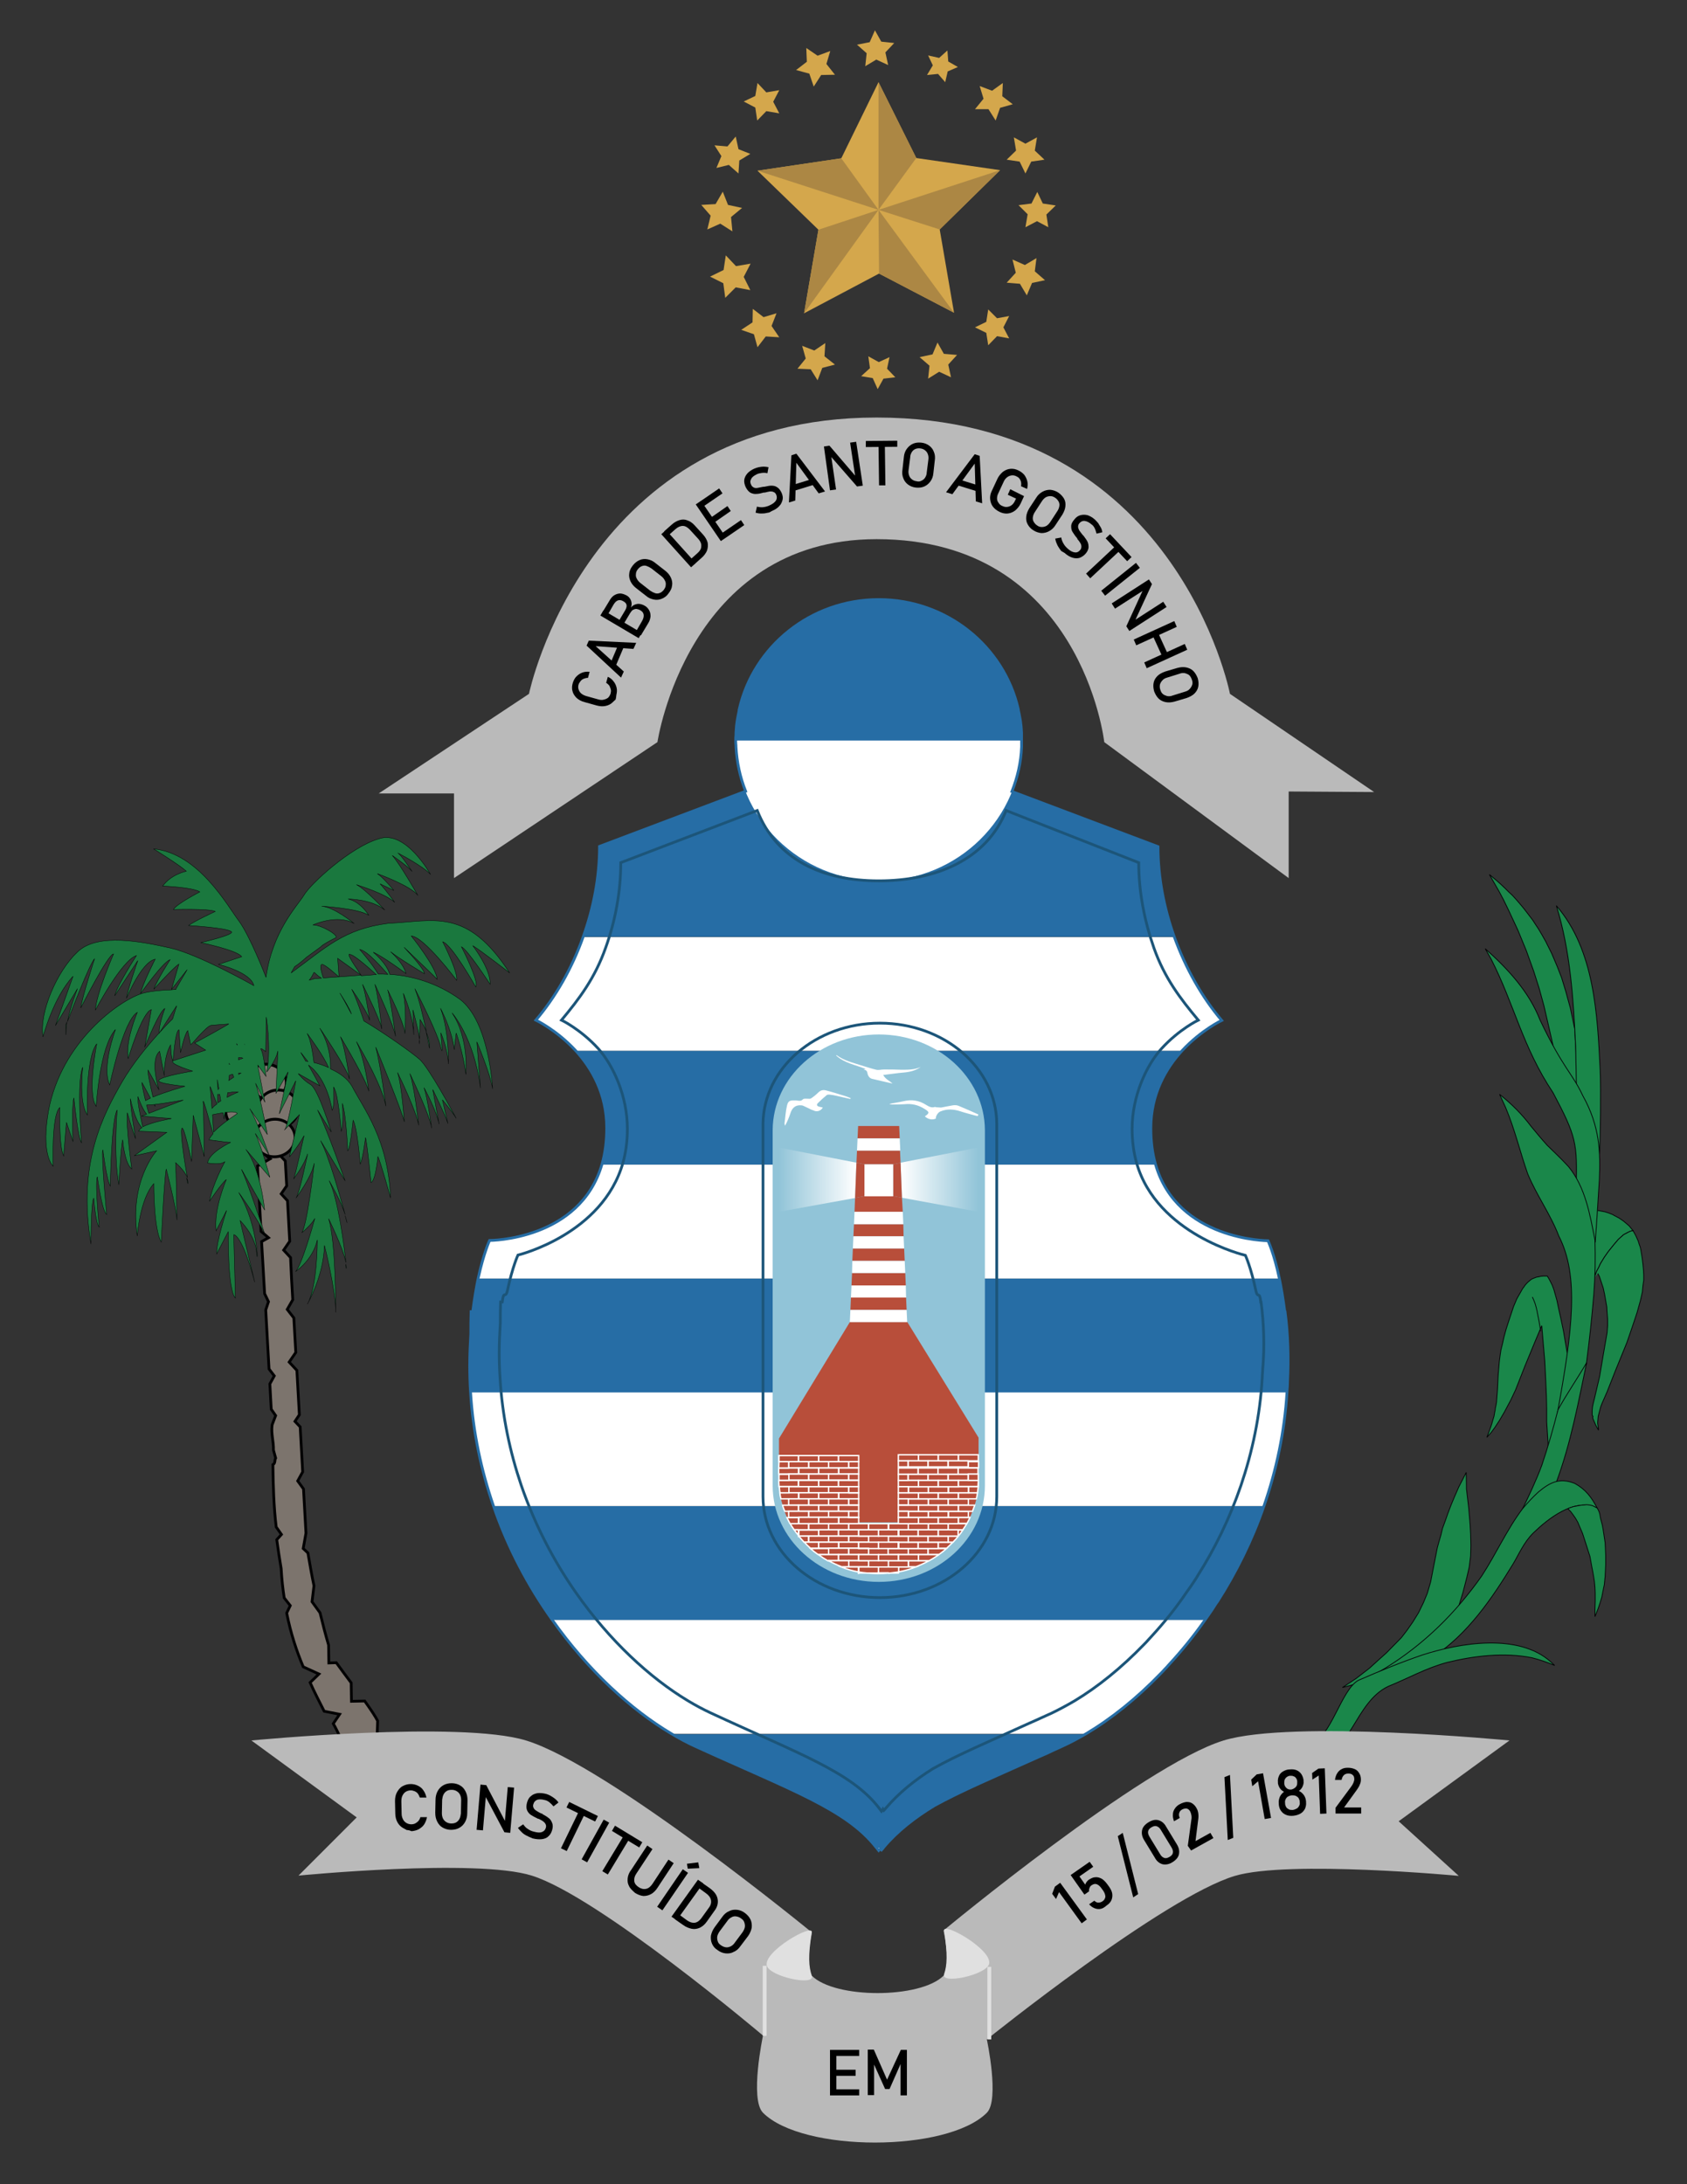<?xml version="1.0" encoding="UTF-8" standalone="no"?>
<!-- Generator: Adobe Illustrator 19.0.0, SVG Export Plug-In . SVG Version: 6.00 Build 0)  -->

<svg
   version="1.1"
   id="Camada_1"
   x="0px"
   y="0px"
   viewBox="0 0 612 792"
   style="enable-background:new 0 0 612 792;"
   xml:space="preserve"
   sodipodi:docname="BRASÃO_DO_CABO_DE_SANTO_AGOSTINHOplain.svg"
   inkscape:version="1.2.2 (732a01da63, 2022-12-09)"
   xmlns:inkscape="http://www.inkscape.org/namespaces/inkscape"
   xmlns:sodipodi="http://sodipodi.sourceforge.net/DTD/sodipodi-0.dtd"
   xmlns="http://www.w3.org/2000/svg"
   xmlns:svg="http://www.w3.org/2000/svg"><rect x="0" y="0" width="612" height="792" fill="#333333" stroke="none"/><defs
   id="defs1173" /><sodipodi:namedview
   id="namedview1171"
   pagecolor="#ffffff"
   bordercolor="#000000"
   borderopacity="0.25"
   inkscape:showpageshadow="2"
   inkscape:pageopacity="0.0"
   inkscape:pagecheckerboard="0"
   inkscape:deskcolor="#d1d1d1"
   showgrid="false"
   inkscape:zoom="0.82954545"
   inkscape:cx="222.41096"
   inkscape:cy="396.60274"
   inkscape:window-width="1600"
   inkscape:window-height="837"
   inkscape:window-x="-8"
   inkscape:window-y="-8"
   inkscape:window-maximized="1"
   inkscape:current-layer="Camada_1" />
<style
   type="text/css"
   id="style679">
	.st0{fill:#FBF4EB;}
	.st1{fill:#266DA5;}
	.st2{fill:#FFFFFF;}
	.st3{fill:#91C4D8;}
	.st4{fill:none;}
	.st5{fill:#B84E3A;}
	.st6{fill:url(#XMLID_3_);}
	.st7{fill:url(#XMLID_4_);}
	.st8{fill:none;stroke:#FFFFFF;stroke-width:0.5;stroke-miterlimit:10;}
	.st9{fill:#B84E3A;stroke:#FFFFFF;stroke-width:0.5;stroke-miterlimit:10;}
	.st10{fill:#D4A74C;}
	.st11{fill:#266DA5;stroke:#266DA5;stroke-miterlimit:10;}
	.st12{fill:none;stroke:#266DA5;stroke-miterlimit:10;}
	.st13{fill:#AC8744;}
	.st14{fill:#BABABA;}
	.st15{fill:#7C746D;stroke:#010002;stroke-miterlimit:10;}
	.st16{fill:#1A783E;stroke:#030104;stroke-width:0.14;}
	.st17{fill:#1A874A;stroke:#030104;stroke-width:0.278;}
	.st18{fill:#E0E0E0;}
	.st19{fill:none;stroke:#1C5579;stroke-miterlimit:10;}
</style>
<g
   id="XMLID_1_">
	<g
   id="XMLID_6_">
		<path
   id="XMLID_30_"
   class="st0"
   d="M318.8,671.2c0.2-0.2,0.4-0.5,0.6-0.7c0.1,0.2,0.2,0.3,0.4,0.5c0.3-0.3,0.6-0.7,0.8-1h-2.7    C318.2,670.4,318.5,670.8,318.8,671.2z" />
		<path
   id="XMLID_34_"
   class="st1"
   d="M339,654.9c9.6-5.3,21.9-10.5,37.5-17.5c1.8-0.8,3.5-1.5,5.3-2.4c1.1-0.5,2.2-1,3.3-1.5    c2.9-1.3,5.9-2.9,9-4.7H243.5c3,1.8,6,3.4,8.9,4.7c34.4,15.7,54.6,22.7,65.4,36.5h2.7C325.6,664.1,331.9,659.2,339,654.9z" />
		<path
   id="XMLID_37_"
   class="st2"
   d="M243.5,628.7H394c8.9-5.3,18.1-12.6,26.9-21.7c0.5-0.5,1.1-1.1,1.6-1.7    c0.4-0.4,0.8-0.8,1.2-1.3c4.9-5.3,9.4-10.8,13.5-16.7h-237C213.3,605.8,228.9,620,243.5,628.7z" />
		<path
   id="XMLID_40_"
   class="st1"
   d="M200.3,587.4h237c0.6-0.9,1.2-1.7,1.8-2.6c0.5-0.7,1-1.5,1.5-2.3c0.4-0.6,0.7-1.1,1.1-1.6    c6.7-10.5,12.5-22.1,16.9-34.8H179C184.3,561.5,191.8,575.4,200.3,587.4z" />
		<path
   id="XMLID_43_"
   class="st2"
   d="M179,546.1h279.5c4.4-12.8,7.4-26.5,8.3-41.2c0,0,0,0,0-0.1c0,0,0-0.1,0-0.1H170.7    C171.6,519.5,174.6,533.4,179,546.1z" />
		<path
   id="XMLID_46_"
   class="st1"
   d="M171.5,475.8h-0.6c-0.1,2.7-0.1,5.4-0.1,8c-0.2,3.6-0.4,7.4-0.4,11.6c0,3.2,0.1,6.4,0.3,9.5    h296.1c0.1-1.2,0.2-2.3,0.2-3.5c0.5-8.7,0.2-17.3-0.8-25.6h-0.1c-0.6-4.7-1.3-8.8-2-12.2H173.5C172.7,467,172,471,171.5,475.8z" />
		<path
   id="XMLID_49_"
   class="st2"
   d="M177.6,450c0,0-2.1,4.5-4.1,13.6h290.6c-1.9-9-4.1-13.6-4.1-13.6s-32.9-0.1-40.8-27.7H218.4    C210.4,450,177.6,450,177.6,450z" />
		<path
   id="XMLID_52_"
   class="st1"
   d="M220.1,409.2c0,4.9-0.6,9.3-1.7,13.1h200.8c-1.1-3.8-1.7-8.1-1.7-13.1    c0-12.5,5.5-21.8,11.4-28.2H208.7C214.6,387.4,220.1,396.7,220.1,409.2z" />
		<path
   id="XMLID_55_"
   class="st2"
   d="M194.4,370.1c0,0,7.4,3.5,14.3,10.9h220.1c6.9-7.4,14.3-10.9,14.3-10.9    c-7-8.2-13-18.7-17.2-30.3H211.6C207.5,351.3,201.4,361.8,194.4,370.1z" />
		<path
   id="XMLID_10_"
   class="st1"
   d="M367.1,287c2.3-5.8,3.6-12.1,3.6-18.7c0-3.8-0.4-7.6-1.3-11.2H268.1    c-0.8,3.6-1.3,7.3-1.3,11.2c0,6.6,1.3,12.9,3.6,18.7l-53,20c0,11.3-2.2,22.4-5.9,32.7h214.3c-3.7-10.3-5.9-21.5-5.9-32.7    L367.1,287z" />
		<path
   id="XMLID_12_"
   class="st2"
   d="M318.8,319.4c28.7,0,51.9-22.8,51.9-51H266.9C266.9,296.6,290.1,319.4,318.8,319.4z" />
		<path
   id="XMLID_15_"
   class="st1"
   d="M318.8,217.5c-28.7,0-51.9,22.8-51.9,51h103.8C370.7,240.3,347.4,217.5,318.8,217.5z" />
	</g>
	<path
   id="XMLID_17_"
   class="st3"
   d="M357.3,409.8c-0.1-19.2-17.3-34.7-38.5-34.7c-21.2,0-38.4,15.5-38.5,34.7h0v128.5h0   c0,0.1,0,0.3,0,0.4c0,19.3,17.2,34.9,38.5,34.9c21.3,0,38.5-15.6,38.5-34.9c0-0.1,0-0.3,0-0.4h0L357.3,409.8L357.3,409.8z" />
	<g
   id="XMLID_261_">
		<path
   id="XMLID_262_"
   class="st4"
   d="M325.9,570v0.4h0.1L325.9,570C325.9,570,325.9,570,325.9,570z" />
		<polygon
   id="XMLID_263_"
   class="st5"
   points="355,521.5 355,521.4 355,521.5   " />
		<rect
   id="XMLID_264_"
   x="286.1"
   y="539.1"
   class="st5"
   width="0"
   height="2.2" />
		<path
   id="XMLID_267_"
   class="st5"
   d="M351.3,532.3V530h3.7v-8.6v-0.1l-25.9-42v0.1h-20.8v0l-25.7,42.2l0,6.1h7.1h0h7.2h7.2h0h7.2    v2.2v2.2h0v2.2h0v2.2h-3.6v0h-7.2h-7.2h0h-7.2v-2.2h-3.6l0,0.1h3.6v2.2h3.6h0h7.2h7.2h0h7.2v2.2v2.2h0v2.2h0v2.2v0v2.2v2.2h0v2.2    h3.6h0h7.2h0.1h3.6v-2.2V548v-2.2v0v-2.2v-2.2v-2.2v-2.2v0v-2.2v-2.2h7.1h0h7.2h7.2h0h7.2v2.2h0.1v-2.3H351.3z M351.2,531.9H344h0    h-7.2h-7.2h0h-3.5v-2.2v-2.2h7.2h0h7.2h7.2h0h7.2v2.2h-3.7V531.9z" />
		<path
   id="XMLID_268_"
   class="st5"
   d="M286.1,543.5h-2.8c0.2,0.8,0.4,1.5,0.6,2.2h2.2V543.5z" />
		<path
   id="XMLID_269_"
   class="st5"
   d="M286.1,548h-1.5c0.3,0.8,0.6,1.5,0.9,2.2h0.6V548z" />
		<path
   id="XMLID_270_"
   class="st5"
   d="M351.3,545.8h2.3c0.2-0.7,0.4-1.5,0.6-2.2h-2.9V545.8z" />
		<path
   id="XMLID_271_"
   class="st5"
   d="M354.9,537.4c0-0.2,0-0.3,0-0.5h0V537.4z" />
		<rect
   id="XMLID_272_"
   x="286.1"
   y="530"
   class="st5"
   width="0"
   height="2.2" />
		<path
   id="XMLID_273_"
   class="st5"
   d="M351.3,550.2h0.6c0.3-0.7,0.6-1.5,0.9-2.2h-1.5V550.2z" />
		<path
   id="XMLID_274_"
   class="st5"
   d="M325.9,568.2v1.8c0,0,0.1,0,0.1,0L325.9,568.2L325.9,568.2z" />
		<polygon
   id="XMLID_275_"
   class="st5"
   points="318.7,561.5 318.7,561.5 315.1,561.5 315.1,563.7 311.5,563.7 311.5,565.9     311.5,565.9 311.5,563.7 318.7,563.7 318.7,563.7 322.2,563.7 322.2,561.5   " />
		<rect
   id="XMLID_276_"
   x="351.2"
   y="534.6"
   class="st5"
   width="0.1"
   height="2.2" />
		<polygon
   id="XMLID_277_"
   class="st5"
   points="318.7,565.9 318.7,565.9 315.1,565.9 315.1,568.1 311.5,568.1 311.5,568.2     318.6,568.2 318.6,568.2 322.3,568.2 322.3,565.9   " />
		<rect
   id="XMLID_278_"
   x="311.5"
   y="554.7"
   class="st5"
   width="0"
   height="2.2" />
		<polygon
   id="XMLID_279_"
   class="st5"
   points="311.5,559.2 311.5,561.4 311.5,561.4 311.5,559.2 318.7,559.2 318.7,559.2     322.3,559.2 322.3,557 318.7,557 318.7,557 315.1,557 315.1,559.2   " />
		<rect
   id="XMLID_280_"
   x="325.9"
   y="563.7"
   class="st5"
   width="0"
   height="2.2" />
		<polygon
   id="XMLID_281_"
   class="st5"
   points="329.1,479.5 329.1,479.4 308.3,479.5 308.3,479.5   " />
		<linearGradient
   id="XMLID_3_"
   gradientUnits="userSpaceOnUse"
   x1="282.532"
   y1="427.752"
   x2="310.716"
   y2="427.752">
			<stop
   offset="0"
   style="stop-color:#FFFFFF;stop-opacity:0"
   id="stop713" />
			<stop
   offset="1"
   style="stop-color:#FFFFFF"
   id="stop715" />
		</linearGradient>
		<polygon
   id="XMLID_282_"
   class="st6"
   points="282.5,416.1 282.6,439.4 310.2,434.4 310.7,421.6   " />
		<linearGradient
   id="XMLID_4_"
   gradientUnits="userSpaceOnUse"
   x1="326.721"
   y1="427.752"
   x2="354.925"
   y2="427.752">
			<stop
   offset="0"
   style="stop-color:#FFFFFF"
   id="stop719" />
			<stop
   offset="1"
   style="stop-color:#FFFFFF;stop-opacity:0"
   id="stop721" />
		</linearGradient>
		<polygon
   id="XMLID_283_"
   class="st7"
   points="354.9,439.4 354.9,416.1 326.7,421.6 327.2,434.3   " />
		<polygon
   id="XMLID_284_"
   class="st5"
   points="327.2,434.3 324,433.7 313.6,433.7 310.2,434.4 310,439.4 310,439.4 327.5,439.4       " />
		<polygon
   id="XMLID_285_"
   class="st5"
   points="324,422.2 326.7,421.6 326.5,417.2 310.9,417.2 310.9,417.2 310.7,421.6     313.6,422.2   " />
		<polygon
   id="XMLID_286_"
   class="st5"
   points="313.6,422.2 310.7,421.6 310.2,434.4 313.6,433.7   " />
		<polygon
   id="XMLID_287_"
   class="st5"
   points="324,433.7 327.2,434.3 326.7,421.6 324,422.2   " />
		<polygon
   id="XMLID_288_"
   class="st5"
   points="328.7,470.5 308.7,470.5 308.5,475 328.9,475   " />
		<polygon
   id="XMLID_289_"
   class="st5"
   points="327.7,443.9 309.8,443.9 309.6,448.3 327.8,448.3   " />
		<polygon
   id="XMLID_290_"
   class="st5"
   points="328,452.7 309.4,452.7 309.2,457.2 328.2,457.2   " />
		<polygon
   id="XMLID_291_"
   class="st5"
   points="308.3,479.4 308.3,479.5 329.1,479.4   " />
		<polygon
   id="XMLID_292_"
   class="st5"
   points="328.4,461.6 309.1,461.6 308.9,466.1 328.6,466.1   " />
		<polygon
   id="XMLID_293_"
   class="st5"
   points="326.2,408.3 311.3,408.3 311.1,412.8 326.4,412.8   " />
		<polygon
   id="XMLID_294_"
   class="st2"
   points="328.9,475 308.5,475 308.3,479.4 329.1,479.4   " />
		<polygon
   id="XMLID_295_"
   class="st2"
   points="328.6,466.1 308.9,466.1 308.7,470.5 328.7,470.5   " />
		<polygon
   id="XMLID_296_"
   class="st2"
   points="328.2,457.2 309.2,457.2 309.1,461.6 328.4,461.6   " />
		<polygon
   id="XMLID_297_"
   class="st2"
   points="327.8,448.3 309.6,448.3 309.4,452.7 328,452.7   " />
		<polygon
   id="XMLID_298_"
   class="st2"
   points="327.5,439.4 327.5,439.4 310,439.4 309.8,443.9 327.7,443.9   " />
		<polygon
   id="XMLID_299_"
   class="st2"
   points="326.6,417.2 326.4,412.8 311.1,412.8 310.9,417.2 326.5,417.2   " />
		<rect
   id="XMLID_300_"
   x="313.6"
   y="422.2"
   class="st2"
   width="10.4"
   height="11.6" />
		<polygon
   id="XMLID_301_"
   class="st8"
   points="282.6,527.8 282.5,527.8 282.5,530 282.6,530   " />
		<polygon
   id="XMLID_302_"
   class="st9"
   points="286.1,530 286.1,530 289.7,530 289.7,527.8 282.6,527.8 282.6,530   " />
		<polygon
   id="XMLID_303_"
   class="st9"
   points="293.4,530 293.4,530 297,530 297,527.8 289.7,527.8 289.7,530   " />
		<rect
   id="XMLID_304_"
   x="289.7"
   y="527.8"
   class="st9"
   width="0"
   height="2.2" />
		<polygon
   id="XMLID_305_"
   class="st9"
   points="300.6,530 304.2,530 304.2,527.8 297,527.8 297,530   " />
		<polygon
   id="XMLID_306_"
   class="st9"
   points="307.9,530 307.9,530 311.5,530 311.5,527.8 304.2,527.8 304.2,530   " />
		<rect
   id="XMLID_307_"
   x="304.2"
   y="527.8"
   class="st9"
   width="0"
   height="2.2" />
		<polygon
   id="XMLID_308_"
   class="st9"
   points="329.5,529.7 333.2,529.7 333.2,527.5 325.9,527.5 325.9,529.7 329.5,529.7   " />
		<polygon
   id="XMLID_309_"
   class="st9"
   points="336.7,529.7 340.4,529.7 340.4,527.5 333.2,527.5 333.2,529.7   " />
		<rect
   id="XMLID_310_"
   x="333.2"
   y="527.5"
   class="st9"
   width="0"
   height="2.2" />
		<polygon
   id="XMLID_311_"
   class="st9"
   points="343.9,529.7 344,529.7 347.7,529.7 347.7,527.5 340.4,527.5 340.4,529.7   " />
		<polygon
   id="XMLID_312_"
   class="st9"
   points="354.9,527.5 347.7,527.5 347.7,529.7 351.2,529.7 354.9,529.7   " />
		<rect
   id="XMLID_313_"
   x="347.7"
   y="527.5"
   class="st9"
   width="0"
   height="2.2" />
		<polygon
   id="XMLID_314_"
   class="st9"
   points="293.4,532.3 293.4,530 289.7,530 289.7,530 286.1,530 286.1,532.3 289.7,532.3     289.8,532.3   " />
		<polygon
   id="XMLID_315_"
   class="st9"
   points="297,532.3 300.6,532.3 300.6,530 297,530 293.4,530 293.4,532.3   " />
		<rect
   id="XMLID_316_"
   x="293.4"
   y="530"
   class="st9"
   width="0"
   height="2.2" />
		<polygon
   id="XMLID_317_"
   class="st9"
   points="304.2,532.3 304.3,532.3 307.9,532.3 307.9,530 304.2,530 304.2,530 300.6,530     300.6,532.3   " />
		<polygon
   id="XMLID_318_"
   class="st9"
   points="333.2,529.7 333.2,529.7 329.5,529.7 329.5,531.9 336.7,531.9 336.7,529.7   " />
		<polygon
   id="XMLID_319_"
   class="st9"
   points="340.4,529.7 336.7,529.7 336.7,531.9 343.9,531.9 343.9,529.7   " />
		<polygon
   id="XMLID_320_"
   class="st9"
   points="347.7,529.7 344,529.7 344,531.9 351.2,531.9 351.2,529.7 347.7,529.7   " />
		<rect
   id="XMLID_321_"
   x="343.9"
   y="529.7"
   class="st9"
   width="0"
   height="2.2" />
		<polygon
   id="XMLID_322_"
   class="st8"
   points="282.5,532.3 282.5,534.5 282.5,534.5 282.5,532.3   " />
		<polygon
   id="XMLID_323_"
   class="st9"
   points="289.7,534.5 289.7,532.3 286.1,532.3 286.1,532.3 282.5,532.3 282.5,534.5     286.1,534.5   " />
		<polygon
   id="XMLID_324_"
   class="st9"
   points="293.4,532.3 293.4,532.3 289.8,532.3 289.8,534.5 293.4,534.5 293.4,534.5     297,534.5 297,532.3   " />
		<rect
   id="XMLID_325_"
   x="289.7"
   y="532.3"
   class="st9"
   width="0"
   height="2.2" />
		<polygon
   id="XMLID_326_"
   class="st9"
   points="300.6,532.3 297,532.3 297,534.5 300.6,534.5 304.2,534.5 304.2,532.3   " />
		<polygon
   id="XMLID_327_"
   class="st9"
   points="307.9,532.3 304.3,532.3 304.3,534.5 307.9,534.5 307.9,534.5 311.5,534.5     311.5,534.5 311.5,532.3 311.5,532.3 307.9,532.3   " />
		<rect
   id="XMLID_328_"
   x="304.2"
   y="532.3"
   class="st9"
   width="0"
   height="2.2" />
		<polygon
   id="XMLID_329_"
   class="st9"
   points="329.5,534.6 333.1,534.6 333.1,532.3 325.9,532.3 325.9,534.6 329.5,534.6   " />
		<polygon
   id="XMLID_330_"
   class="st9"
   points="336.7,534.6 340.3,534.6 340.3,532.3 333.1,532.3 333.1,534.6   " />
		<rect
   id="XMLID_331_"
   x="333.1"
   y="532.3"
   class="st9"
   width="0"
   height="2.2" />
		<polygon
   id="XMLID_332_"
   class="st9"
   points="343.9,534.6 344,534.6 347.6,534.6 347.6,532.3 340.3,532.3 340.3,534.6   " />
		<polygon
   id="XMLID_333_"
   class="st9"
   points="351.2,534.6 351.3,534.6 354.8,534.6 354.8,532.3 347.6,532.3 347.6,534.6   " />
		<rect
   id="XMLID_334_"
   x="347.6"
   y="532.3"
   class="st9"
   width="0"
   height="2.2" />
		<polygon
   id="XMLID_335_"
   class="st9"
   points="289.8,534.5 289.7,534.5 286.1,534.5 286.1,536.7 293.4,536.7 293.4,534.5   " />
		<polygon
   id="XMLID_336_"
   class="st9"
   points="297,534.5 293.4,534.5 293.4,536.7 300.6,536.7 300.6,534.5   " />
		<rect
   id="XMLID_337_"
   x="293.4"
   y="534.5"
   class="st9"
   width="0"
   height="2.2" />
		<polygon
   id="XMLID_338_"
   class="st9"
   points="304.3,534.5 304.2,534.5 300.6,534.5 300.6,536.7 307.9,536.7 307.9,534.5   " />
		<polygon
   id="XMLID_339_"
   class="st9"
   points="333.2,536.8 333.2,536.8 336.7,536.8 336.7,534.6 333.1,534.6 333.1,534.6     329.5,534.6 329.5,536.8   " />
		<polygon
   id="XMLID_340_"
   class="st9"
   points="340.4,536.8 343.9,536.8 343.9,534.6 340.3,534.6 336.7,534.6 336.7,536.8   " />
		<polygon
   id="XMLID_341_"
   class="st9"
   points="347.6,534.6 347.6,534.6 344,534.6 344,536.8 347.7,536.8 347.7,536.8 351.2,536.8     351.2,534.6   " />
		<rect
   id="XMLID_342_"
   x="343.9"
   y="534.6"
   class="st9"
   width="0"
   height="2.2" />
		<path
   id="XMLID_344_"
   class="st9"
   d="M282.5,536.8c0,0.7,0.1,1.5,0.1,2.2h3.4h0h3.6v-2.2h-3.6v0H282.5z" />
		<polygon
   id="XMLID_345_"
   class="st9"
   points="293.4,539.1 293.4,539.1 297,539.1 297,536.8 289.7,536.8 289.7,539.1   " />
		<rect
   id="XMLID_346_"
   x="289.7"
   y="536.8"
   class="st9"
   width="0"
   height="2.2" />
		<polygon
   id="XMLID_347_"
   class="st9"
   points="300.6,539.1 304.2,539.1 304.2,536.8 297,536.8 297,539.1   " />
		<polygon
   id="XMLID_348_"
   class="st9"
   points="307.9,539.1 307.9,539.1 311.5,539.1 311.5,536.8 304.2,536.8 304.2,539.1   " />
		<rect
   id="XMLID_349_"
   x="304.2"
   y="536.8"
   class="st9"
   width="0"
   height="2.2" />
		<polygon
   id="XMLID_350_"
   class="st9"
   points="293.4,541.3 293.4,539.1 289.7,539.1 289.7,539.1 286.1,539.1 286.1,541.3     289.7,541.3 289.8,541.3   " />
		<polygon
   id="XMLID_351_"
   class="st9"
   points="297,541.3 300.6,541.3 300.6,539.1 297,539.1 293.4,539.1 293.4,541.3   " />
		<rect
   id="XMLID_352_"
   x="293.4"
   y="539.1"
   class="st9"
   width="0"
   height="2.2" />
		<polygon
   id="XMLID_353_"
   class="st9"
   points="304.2,541.3 304.3,541.3 307.9,541.3 307.9,539.1 304.2,539.1 304.2,539.1     300.6,539.1 300.6,541.3   " />
		<path
   id="XMLID_355_"
   class="st9"
   d="M289.7,543.5v-2.2h-3.6h0h-3.2c0.1,0.8,0.2,1.5,0.4,2.2h2.8H289.7z" />
		<polygon
   id="XMLID_356_"
   class="st9"
   points="297,543.5 297,541.3 293.4,541.3 293.4,541.3 289.8,541.3 289.8,543.5 293.4,543.5     293.4,543.5   " />
		<rect
   id="XMLID_357_"
   x="289.7"
   y="541.3"
   class="st9"
   width="0"
   height="2.2" />
		<polygon
   id="XMLID_358_"
   class="st9"
   points="300.6,543.5 304.2,543.5 304.2,541.3 300.6,541.3 297,541.3 297,543.5   " />
		<polygon
   id="XMLID_359_"
   class="st9"
   points="307.9,541.3 307.9,541.3 304.3,541.3 304.3,543.5 307.9,543.5 307.9,543.5     311.5,543.5 311.5,543.5 311.5,541.3 311.5,541.3 311.5,541.3   " />
		<rect
   id="XMLID_360_"
   x="304.2"
   y="541.3"
   class="st9"
   width="0"
   height="2.2" />
		<polygon
   id="XMLID_361_"
   class="st9"
   points="289.7,545.8 293.4,545.8 293.4,543.5 289.8,543.5 289.7,543.5 286.1,543.5     286.1,545.8 289.7,545.8   " />
		<polygon
   id="XMLID_362_"
   class="st9"
   points="293.4,543.5 293.4,545.8 297,545.8 300.6,545.8 300.6,543.5 297,543.5   " />
		<rect
   id="XMLID_363_"
   x="293.4"
   y="543.5"
   class="st9"
   width="0"
   height="2.2" />
		<polygon
   id="XMLID_364_"
   class="st9"
   points="300.6,543.5 300.6,545.8 304.2,545.8 304.2,545.8 307.9,545.8 307.9,543.5     304.3,543.5 304.2,543.5   " />
		<path
   id="XMLID_366_"
   class="st9"
   d="M289.7,548v-2.2h-3.6v0h-2.2c0.2,0.8,0.5,1.5,0.8,2.2h1.5H289.7z" />
		<rect
   id="XMLID_367_"
   x="286.1"
   y="545.8"
   class="st9"
   width="3.6"
   height="0" />
		<polygon
   id="XMLID_368_"
   class="st9"
   points="297,548 297,545.8 293.4,545.8 293.4,545.8 289.7,545.8 289.7,548 293.4,548     293.4,548   " />
		<rect
   id="XMLID_369_"
   x="289.7"
   y="545.8"
   class="st9"
   width="3.6"
   height="0" />
		<rect
   id="XMLID_370_"
   x="293.4"
   y="545.8"
   class="st9"
   width="3.6"
   height="0" />
		<rect
   id="XMLID_371_"
   x="293.4"
   y="545.8"
   class="st9"
   width="0"
   height="0" />
		<rect
   id="XMLID_372_"
   x="289.7"
   y="545.8"
   class="st9"
   width="0"
   height="2.2" />
		<rect
   id="XMLID_373_"
   x="289.7"
   y="545.8"
   class="st9"
   width="0"
   height="0" />
		<polygon
   id="XMLID_374_"
   class="st9"
   points="297,545.8 297,548 300.6,548 304.2,548 304.2,545.8 300.6,545.8   " />
		<rect
   id="XMLID_375_"
   x="297"
   y="545.8"
   class="st9"
   width="3.7"
   height="0" />
		<rect
   id="XMLID_376_"
   x="300.6"
   y="545.8"
   class="st9"
   width="3.6"
   height="0" />
		<polygon
   id="XMLID_377_"
   class="st9"
   points="307.9,545.8 304.2,545.8 304.2,548 307.9,548 307.9,548 311.5,548 311.5,545.8     307.9,545.8   " />
		<rect
   id="XMLID_378_"
   x="304.2"
   y="545.8"
   class="st9"
   width="3.6"
   height="0" />
		<rect
   id="XMLID_379_"
   x="304.2"
   y="545.8"
   class="st9"
   width="0"
   height="2.2" />
		<rect
   id="XMLID_380_"
   x="304.2"
   y="545.8"
   class="st9"
   width="0"
   height="0" />
		<polygon
   id="XMLID_381_"
   class="st9"
   points="293.4,550.2 293.4,548 289.7,548 289.7,548 286.1,548 286.1,550.2 289.7,550.2     289.8,550.2   " />
		<polygon
   id="XMLID_382_"
   class="st9"
   points="293.4,548 293.4,550.2 297,550.2 300.6,550.2 300.6,548 297,548   " />
		<rect
   id="XMLID_383_"
   x="293.4"
   y="548"
   class="st9"
   width="0"
   height="2.2" />
		<polygon
   id="XMLID_384_"
   class="st9"
   points="300.6,548 300.6,550.2 304.2,550.2 304.3,550.2 307.9,550.2 307.9,548 304.2,548     304.2,548   " />
		<path
   id="XMLID_386_"
   class="st9"
   d="M289.7,552.5v-2.2h-3.6h-0.6c0.4,0.8,0.7,1.5,1.1,2.2H289.7z" />
		<polygon
   id="XMLID_387_"
   class="st9"
   points="297,552.5 297,550.2 293.4,550.2 293.4,550.2 289.8,550.2 289.8,552.5 293.4,552.5     293.4,552.5   " />
		<rect
   id="XMLID_388_"
   x="289.7"
   y="550.2"
   class="st9"
   width="0"
   height="2.2" />
		<polygon
   id="XMLID_389_"
   class="st9"
   points="297,552.5 300.6,552.5 304.2,552.5 304.2,550.2 300.6,550.2 297,550.2   " />
		<polygon
   id="XMLID_390_"
   class="st9"
   points="307.9,550.3 307.9,550.2 304.3,550.2 304.3,552.5 307.9,552.5 307.9,552.5     311.5,552.5 311.5,550.2 311.5,550.2 311.5,550.3   " />
		<rect
   id="XMLID_391_"
   x="304.2"
   y="550.2"
   class="st9"
   width="0"
   height="2.2" />
		<path
   id="XMLID_393_"
   class="st9"
   d="M289.7,554.7h3.6v-2.2h-3.6h0h-3c0.4,0.8,0.9,1.5,1.4,2.2H289.7L289.7,554.7z" />
		<polygon
   id="XMLID_394_"
   class="st9"
   points="293.4,552.5 293.4,554.7 297,554.7 300.6,554.7 300.6,552.5 297,552.5   " />
		<rect
   id="XMLID_395_"
   x="293.4"
   y="552.5"
   class="st9"
   width="0"
   height="2.2" />
		<polygon
   id="XMLID_396_"
   class="st9"
   points="300.6,552.5 300.6,554.7 304.2,554.7 304.2,554.7 307.9,554.7 307.9,552.5     304.3,552.5 304.2,552.5   " />
		<polygon
   id="XMLID_397_"
   class="st9"
   points="307.9,554.7 311.5,554.7 311.5,554.7 311.5,554.7 315.1,554.7 315.1,552.5     311.5,552.5 307.9,552.5   " />
		<rect
   id="XMLID_398_"
   x="307.9"
   y="552.5"
   class="st9"
   width="0"
   height="2.2" />
		<path
   id="XMLID_400_"
   class="st9"
   d="M288.1,554.7c0.5,0.7,1,1.4,1.6,2.1v-2.1H288.1z" />
		<path
   id="XMLID_402_"
   class="st9"
   d="M289.7,554.7h-1.6c0,0,0,0,0,0L289.7,554.7L289.7,554.7z" />
		<path
   id="XMLID_403_"
   class="st8"
   d="M289.7,557L289.7,557C289.8,556.9,289.7,556.9,289.7,557L289.7,557z" />
		<path
   id="XMLID_404_"
   class="st9"
   d="M293.4,557h3.6v-2.2h-3.6h0h-3.6v2.2c0,0,0,0,0,0H293.4L293.4,557z" />
		<rect
   id="XMLID_405_"
   x="289.7"
   y="554.7"
   class="st9"
   width="3.6"
   height="0" />
		<rect
   id="XMLID_406_"
   x="293.4"
   y="554.7"
   class="st9"
   width="3.6"
   height="0" />
		<rect
   id="XMLID_407_"
   x="293.4"
   y="554.7"
   class="st9"
   width="0"
   height="0" />
		<path
   id="XMLID_408_"
   class="st8"
   d="M289.7,556.9L289.7,556.9L289.7,556.9L289.7,556.9C289.7,556.9,289.7,556.9,289.7,556.9z" />
		<path
   id="XMLID_409_"
   class="st9"
   d="M289.7,554.7L289.7,554.7l0,2.1c0,0,0,0,0,0V554.7z" />
		<rect
   id="XMLID_410_"
   x="289.7"
   y="554.7"
   class="st9"
   width="0"
   height="0" />
		<polygon
   id="XMLID_411_"
   class="st9"
   points="304.2,557 304.2,554.7 300.6,554.7 297,554.7 297,557 300.6,557   " />
		<rect
   id="XMLID_412_"
   x="297"
   y="554.7"
   class="st9"
   width="3.7"
   height="0" />
		<rect
   id="XMLID_413_"
   x="300.6"
   y="554.7"
   class="st9"
   width="3.6"
   height="0" />
		<polygon
   id="XMLID_414_"
   class="st9"
   points="307.9,554.7 304.2,554.7 304.2,557 307.9,557 307.9,557 311.5,557 311.5,554.7     307.9,554.7   " />
		<rect
   id="XMLID_415_"
   x="304.2"
   y="554.7"
   class="st9"
   width="3.6"
   height="0" />
		<rect
   id="XMLID_416_"
   x="307.9"
   y="554.7"
   class="st9"
   width="3.6"
   height="0" />
		<rect
   id="XMLID_417_"
   x="307.9"
   y="554.7"
   class="st9"
   width="0"
   height="0" />
		<rect
   id="XMLID_418_"
   x="304.2"
   y="554.7"
   class="st9"
   width="0"
   height="2.2" />
		<rect
   id="XMLID_419_"
   x="304.2"
   y="554.7"
   class="st9"
   width="0"
   height="0" />
		<path
   id="XMLID_421_"
   class="st9"
   d="M293.4,557h-3.6c0.6,0.8,1.3,1.5,1.9,2.2h1.6V557z" />
		<polygon
   id="XMLID_422_"
   class="st9"
   points="300.6,557 297,557 293.4,557 293.4,559.2 297,559.2 300.6,559.2   " />
		<rect
   id="XMLID_423_"
   x="293.4"
   y="557"
   class="st9"
   width="0"
   height="2.2" />
		<polygon
   id="XMLID_424_"
   class="st9"
   points="300.6,557 300.6,559.2 304.2,559.2 304.3,559.2 307.9,559.2 307.9,557 304.2,557     304.2,557   " />
		<polygon
   id="XMLID_425_"
   class="st9"
   points="311.5,559.2 315.1,559.2 315.1,557 311.5,557 311.5,557 311.5,557 307.9,557     307.9,559.2   " />
		<rect
   id="XMLID_426_"
   x="307.9"
   y="557"
   class="st9"
   width="0"
   height="2.2" />
		<path
   id="XMLID_429_"
   class="st9"
   d="M294,561.4h3v-2.2h-3.6h0h-1.6C292.5,560,293.2,560.7,294,561.4z" />
		<polygon
   id="XMLID_431_"
   class="st9"
   points="304.2,561.4 304.2,559.2 300.6,559.2 297,559.2 297,561.4 300.6,561.4   " />
		<polygon
   id="XMLID_432_"
   class="st9"
   points="307.9,561.4 307.9,561.4 311.5,561.4 311.5,559.2 307.9,559.2 307.9,559.2     304.3,559.2 304.3,561.4   " />
		<rect
   id="XMLID_433_"
   x="304.2"
   y="559.2"
   class="st9"
   width="0"
   height="2.2" />
		<path
   id="XMLID_436_"
   class="st9"
   d="M297,563.7h3.7v-2.2H297h-3c0.9,0.8,1.8,1.5,2.8,2.2H297z" />
		<polygon
   id="XMLID_438_"
   class="st9"
   points="304.2,563.7 307.9,563.7 307.9,561.4 304.3,561.4 304.2,561.4 300.6,561.4     300.6,563.7 304.2,563.7   " />
		<polygon
   id="XMLID_439_"
   class="st9"
   points="307.9,563.7 311.5,563.7 311.5,563.7 315.1,563.7 315.1,561.5 311.5,561.5     311.5,561.4 311.5,561.4 307.9,561.4   " />
		<rect
   id="XMLID_440_"
   x="307.9"
   y="561.4"
   class="st9"
   width="0"
   height="2.2" />
		<path
   id="XMLID_444_"
   class="st9"
   d="M296.9,563.7C296.9,563.7,296.9,563.7,296.9,563.7L296.9,563.7L296.9,563.7z" />
		<path
   id="XMLID_447_"
   class="st9"
   d="M297,563.7h-0.1C296.9,563.7,296.9,563.7,297,563.7L297,563.7L297,563.7z" />
		<path
   id="XMLID_452_"
   class="st9"
   d="M300.6,565.9h3.6v-2.2h-3.6H297v0.1c1.1,0.8,2.2,1.5,3.4,2.2H300.6z" />
		<rect
   id="XMLID_453_"
   x="297"
   y="563.7"
   class="st9"
   width="3.7"
   height="0" />
		<rect
   id="XMLID_454_"
   x="300.6"
   y="563.7"
   class="st9"
   width="3.6"
   height="0" />
		<polygon
   id="XMLID_455_"
   class="st9"
   points="311.5,565.9 311.5,563.7 307.9,563.7 307.9,563.7 304.2,563.7 304.2,565.9     307.9,565.9 307.9,565.9   " />
		<rect
   id="XMLID_456_"
   x="304.2"
   y="563.7"
   class="st9"
   width="3.6"
   height="0" />
		<rect
   id="XMLID_457_"
   x="307.9"
   y="563.7"
   class="st9"
   width="3.6"
   height="0" />
		<rect
   id="XMLID_458_"
   x="307.9"
   y="563.7"
   class="st9"
   width="0"
   height="0" />
		<rect
   id="XMLID_459_"
   x="304.2"
   y="563.7"
   class="st9"
   width="0"
   height="2.2" />
		<rect
   id="XMLID_460_"
   x="304.2"
   y="563.7"
   class="st9"
   width="0"
   height="0" />
		<path
   id="XMLID_463_"
   class="st9"
   d="M300.6,566v-0.1h-0.2C300.5,565.9,300.5,566,300.6,566z" />
		<path
   id="XMLID_466_"
   class="st9"
   d="M307.9,565.9h-3.6h0h-3.6v0.1c1.5,0.8,3,1.5,4.6,2.1h2.7V565.9z" />
		<polygon
   id="XMLID_467_"
   class="st9"
   points="311.5,565.9 311.5,565.9 307.9,565.9 307.9,568.1 311.5,568.1 315.1,568.1     315.1,565.9 311.5,565.9   " />
		<rect
   id="XMLID_468_"
   x="307.9"
   y="565.9"
   class="st9"
   width="0"
   height="2.2" />
		<path
   id="XMLID_474_"
   class="st9"
   d="M311.5,568.2L311.5,568.2l-3.6,0h0h-2.7c2,0.8,4,1.4,6.2,1.8v-1.8H311.5z" />
		<path
   id="XMLID_481_"
   class="st9"
   d="M314.7,570.4c0.1,0,0.2,0,0.3,0v0H314.7z" />
		<polygon
   id="XMLID_483_"
   class="st9"
   points="333.2,545.8 333.2,545.8 336.8,545.8 336.8,543.5 333.2,543.5 333.2,543.5     329.5,543.5 329.5,545.8   " />
		<polygon
   id="XMLID_484_"
   class="st9"
   points="336.8,545.8 340.4,545.8 344,545.8 344,543.5 340.4,543.5 336.8,543.5   " />
		<rect
   id="XMLID_485_"
   x="336.8"
   y="543.5"
   class="st9"
   width="0"
   height="2.2" />
		<polygon
   id="XMLID_486_"
   class="st9"
   points="344,543.5 344,545.8 347.7,545.8 347.7,545.8 351.3,545.8 351.3,543.5 347.7,543.5     347.7,543.5   " />
		<rect
   id="XMLID_487_"
   x="344"
   y="543.5"
   class="st9"
   width="0"
   height="2.2" />
		<polygon
   id="XMLID_488_"
   class="st9"
   points="329.5,543.5 333.2,543.5 333.2,541.3 329.6,541.3 329.5,541.3 325.9,541.3     325.9,543.5 329.5,543.5   " />
		<polygon
   id="XMLID_489_"
   class="st9"
   points="340.4,543.5 340.4,541.3 336.8,541.3 333.2,541.3 333.2,543.5 336.8,543.5     336.8,543.5   " />
		<rect
   id="XMLID_490_"
   x="333.2"
   y="541.3"
   class="st9"
   width="0"
   height="2.2" />
		<polygon
   id="XMLID_491_"
   class="st9"
   points="340.4,541.3 340.4,543.5 344,543.5 344,543.5 347.7,543.5 347.7,541.3 344.1,541.3     344,541.3   " />
		<path
   id="XMLID_493_"
   class="st9"
   d="M351.3,541.3h-3.6v2.2h3.6h2.9c0.2-0.7,0.3-1.5,0.4-2.2H351.3z" />
		<rect
   id="XMLID_494_"
   x="347.7"
   y="541.3"
   class="st9"
   width="0"
   height="2.2" />
		<polygon
   id="XMLID_495_"
   class="st9"
   points="336.8,541.3 336.8,539.1 333.2,539.1 333.2,539.1 329.6,539.1 329.6,541.3     333.2,541.3 333.2,541.3   " />
		<polygon
   id="XMLID_496_"
   class="st9"
   points="344,541.3 344,539.1 340.4,539.1 336.8,539.1 336.8,541.3 340.4,541.3   " />
		<polygon
   id="XMLID_497_"
   class="st9"
   points="344.1,539.1 344.1,541.3 347.7,541.3 347.7,541.3 351.3,541.3 351.3,539.1     347.7,539.1 347.7,539.1   " />
		<rect
   id="XMLID_498_"
   x="344"
   y="539.1"
   class="st9"
   width="0"
   height="2.2" />
		<polygon
   id="XMLID_499_"
   class="st9"
   points="329.6,539.1 333.2,539.1 333.2,536.8 329.5,536.8 329.5,536.8 325.9,536.8     325.9,539.1 329.5,539.1   " />
		<rect
   id="XMLID_500_"
   x="329.5"
   y="536.8"
   class="st9"
   width="3.7"
   height="0" />
		<polygon
   id="XMLID_501_"
   class="st9"
   points="340.4,536.8 336.7,536.8 333.2,536.8 333.2,539.1 336.8,539.1 340.4,539.1   " />
		<rect
   id="XMLID_502_"
   x="333.2"
   y="536.8"
   class="st9"
   width="3.5"
   height="0" />
		<rect
   id="XMLID_503_"
   x="336.7"
   y="536.8"
   class="st9"
   width="3.7"
   height="0" />
		<rect
   id="XMLID_504_"
   x="333.2"
   y="536.8"
   class="st9"
   width="0"
   height="2.2" />
		<rect
   id="XMLID_505_"
   x="333.2"
   y="536.8"
   class="st9"
   width="0"
   height="0" />
		<polygon
   id="XMLID_506_"
   class="st9"
   points="343.9,536.8 340.4,536.8 340.4,539.1 344,539.1 344.1,539.1 347.7,539.1     347.7,536.8 344,536.8   " />
		<rect
   id="XMLID_507_"
   x="340.4"
   y="536.8"
   class="st9"
   width="3.5"
   height="0" />
		<rect
   id="XMLID_508_"
   x="344"
   y="536.8"
   class="st9"
   width="3.7"
   height="0" />
		<rect
   id="XMLID_509_"
   x="343.9"
   y="536.8"
   class="st9"
   width="0"
   height="0" />
		<path
   id="XMLID_510_"
   class="st8"
   d="M354.9,539.1v-1.7C354.9,537.9,354.9,538.5,354.9,539.1L354.9,539.1z" />
		<path
   id="XMLID_511_"
   class="st9"
   d="M351.3,536.8L351.3,536.8L351.3,536.8L351.3,536.8h-3.6v2.2h3.6h3.5c0-0.6,0.1-1.1,0.1-1.7    v-0.5H351.3z" />
		<rect
   id="XMLID_512_"
   x="347.7"
   y="536.8"
   class="st9"
   width="3.5"
   height="0" />
		<rect
   id="XMLID_513_"
   x="347.7"
   y="536.8"
   class="st9"
   width="0"
   height="2.2" />
		<rect
   id="XMLID_514_"
   x="347.7"
   y="536.8"
   class="st9"
   width="0"
   height="0" />
		<polygon
   id="XMLID_515_"
   class="st9"
   points="325.9,554.7 326,554.7 329.5,554.7 329.5,552.5 325.9,552.5 322.3,552.5     322.3,554.7   " />
		<polygon
   id="XMLID_516_"
   class="st9"
   points="333.1,554.7 333.1,554.7 336.8,554.7 336.8,552.5 333.2,552.5 333.2,552.5     329.5,552.5 329.5,554.7   " />
		<rect
   id="XMLID_517_"
   x="329.5"
   y="552.5"
   class="st9"
   width="0"
   height="2.2" />
		<polygon
   id="XMLID_518_"
   class="st9"
   points="336.8,554.7 340.4,554.7 344,554.7 344,552.5 340.4,552.5 336.8,552.5   " />
		<rect
   id="XMLID_519_"
   x="336.8"
   y="552.5"
   class="st9"
   width="0"
   height="2.2" />
		<path
   id="XMLID_521_"
   class="st9"
   d="M344,552.5v2.2h3.6h0h1.7c0.5-0.7,1-1.5,1.4-2.2h-3.1h0H344z" />
		<rect
   id="XMLID_522_"
   x="344"
   y="552.5"
   class="st9"
   width="0"
   height="2.2" />
		<polygon
   id="XMLID_523_"
   class="st9"
   points="329.5,552.5 333.2,552.5 333.2,550.2 329.6,550.2 329.5,550.2 325.9,550.2     325.9,552.5 329.5,552.5   " />
		<polygon
   id="XMLID_524_"
   class="st9"
   points="340.4,552.5 340.4,550.2 336.8,550.2 333.2,550.2 333.2,552.5 336.8,552.5     336.8,552.5   " />
		<rect
   id="XMLID_525_"
   x="333.2"
   y="550.2"
   class="st9"
   width="0"
   height="2.2" />
		<polygon
   id="XMLID_526_"
   class="st9"
   points="340.4,550.2 340.4,552.5 344,552.5 344,552.5 347.7,552.5 347.7,550.2 344.1,550.2     344,550.2   " />
		<path
   id="XMLID_528_"
   class="st9"
   d="M347.7,550.2v2.2h3.1c0.4-0.7,0.8-1.5,1.1-2.2h-0.6H347.7z" />
		<rect
   id="XMLID_529_"
   x="347.7"
   y="550.2"
   class="st9"
   width="0"
   height="2.2" />
		<polygon
   id="XMLID_530_"
   class="st9"
   points="336.8,550.2 336.8,548 333.2,548 333.2,548 329.6,548 329.6,550.2 333.2,550.2     333.2,550.2   " />
		<polygon
   id="XMLID_531_"
   class="st9"
   points="344,550.2 344,548 340.4,548 336.8,548 336.8,550.2 340.4,550.2   " />
		<polygon
   id="XMLID_532_"
   class="st9"
   points="344.1,548 344.1,550.2 347.7,550.2 347.7,550.2 351.3,550.2 351.3,548 347.7,548     347.7,548   " />
		<rect
   id="XMLID_533_"
   x="344"
   y="548"
   class="st9"
   width="0"
   height="2.2" />
		<polygon
   id="XMLID_534_"
   class="st9"
   points="329.6,548 333.2,548 333.2,545.8 329.5,545.8 329.5,545.8 325.9,545.8 325.9,548     329.5,548   " />
		<rect
   id="XMLID_535_"
   x="329.5"
   y="545.8"
   class="st9"
   width="3.6"
   height="0" />
		<polygon
   id="XMLID_536_"
   class="st9"
   points="340.4,545.8 336.8,545.8 336.8,545.8 333.2,545.8 333.2,548 336.8,548 340.4,548       " />
		<rect
   id="XMLID_537_"
   x="333.2"
   y="545.8"
   class="st9"
   width="3.6"
   height="0" />
		<rect
   id="XMLID_538_"
   x="336.8"
   y="545.8"
   class="st9"
   width="3.7"
   height="0" />
		<rect
   id="XMLID_539_"
   x="336.8"
   y="545.8"
   class="st9"
   width="0"
   height="0" />
		<rect
   id="XMLID_540_"
   x="333.2"
   y="545.8"
   class="st9"
   width="0"
   height="2.2" />
		<rect
   id="XMLID_541_"
   x="333.2"
   y="545.8"
   class="st9"
   width="0"
   height="0" />
		<polygon
   id="XMLID_542_"
   class="st9"
   points="344,545.8 340.4,545.8 340.4,548 344,548 344.1,548 347.7,548 347.7,545.8     344,545.8   " />
		<rect
   id="XMLID_543_"
   x="340.4"
   y="545.8"
   class="st9"
   width="3.6"
   height="0" />
		<rect
   id="XMLID_544_"
   x="344"
   y="545.8"
   class="st9"
   width="3.6"
   height="0" />
		<rect
   id="XMLID_545_"
   x="344"
   y="545.8"
   class="st9"
   width="0"
   height="0" />
		<path
   id="XMLID_547_"
   class="st9"
   d="M351.3,545.8h-3.6v2.2h3.6h1.5c0.3-0.7,0.5-1.5,0.8-2.2L351.3,545.8L351.3,545.8z" />
		<rect
   id="XMLID_548_"
   x="347.7"
   y="545.8"
   class="st9"
   width="3.6"
   height="0" />
		<rect
   id="XMLID_549_"
   x="347.7"
   y="545.8"
   class="st9"
   width="0"
   height="2.2" />
		<rect
   id="XMLID_550_"
   x="347.7"
   y="545.8"
   class="st9"
   width="0"
   height="0" />
		<polygon
   id="XMLID_551_"
   class="st9"
   points="329.5,563.7 329.5,561.5 326,561.5 325.9,561.5 322.2,561.5 322.2,563.7     325.9,563.7 325.9,563.7 325.9,563.7 325.9,563.7   " />
		<polygon
   id="XMLID_552_"
   class="st9"
   points="329.5,561.5 329.5,563.7 333.2,563.7 333.2,563.7 336.7,563.7 336.7,561.5     333.1,561.5 333.1,561.5   " />
		<rect
   id="XMLID_816_"
   x="329.5"
   y="561.5"
   class="st9"
   width="0"
   height="2.2" />
		<path
   id="XMLID_818_"
   class="st9"
   d="M336.7,563.7h3.7h0.2c1-0.7,1.9-1.4,2.8-2.2h-3h-3.7V563.7z" />
		<polygon
   id="XMLID_821_"
   class="st9"
   points="329.5,561.5 329.5,561.5 333.1,561.5 333.1,559.2 329.5,559.2 329.5,559.2     326,559.2 326,561.5   " />
		<polygon
   id="XMLID_822_"
   class="st9"
   points="333.1,559.2 333.1,561.5 336.7,561.5 340.4,561.5 340.4,559.2 336.7,559.2   " />
		<rect
   id="XMLID_823_"
   x="333.1"
   y="559.2"
   class="st9"
   width="0"
   height="2.2" />
		<path
   id="XMLID_825_"
   class="st9"
   d="M344,559.2h-3.6v2.2h3c0.8-0.7,1.6-1.5,2.3-2.2H344L344,559.2z" />
		<polygon
   id="XMLID_828_"
   class="st9"
   points="325.9,559.2 326,559.2 329.5,559.2 329.5,557 326,557 325.9,557 322.3,557     322.3,559.2   " />
		<polygon
   id="XMLID_829_"
   class="st9"
   points="333.1,559.2 333.1,559.2 336.7,559.2 336.7,557 333.1,557 333.1,557 329.5,557     329.5,559.2   " />
		<rect
   id="XMLID_830_"
   x="329.5"
   y="557"
   class="st9"
   width="0"
   height="2.2" />
		<polygon
   id="XMLID_831_"
   class="st9"
   points="340.4,557 336.7,557 336.7,559.2 340.4,559.2 344,559.2 344,557   " />
		<path
   id="XMLID_833_"
   class="st9"
   d="M347.6,557H344v2.2h1.7C346.4,558.5,347.1,557.8,347.6,557L347.6,557L347.6,557z" />
		<rect
   id="XMLID_834_"
   x="344"
   y="557"
   class="st9"
   width="0"
   height="2.2" />
		<polygon
   id="XMLID_835_"
   class="st9"
   points="329.5,557 329.5,557 333.1,557 333.1,554.7 329.5,554.7 329.5,554.7 326,554.7     326,557   " />
		<polygon
   id="XMLID_836_"
   class="st9"
   points="336.7,557 340.4,557 340.4,554.7 336.8,554.7 336.8,554.7 333.1,554.7 333.1,557       " />
		<rect
   id="XMLID_837_"
   x="333.1"
   y="554.7"
   class="st9"
   width="0"
   height="2.2" />
		<polygon
   id="XMLID_838_"
   class="st9"
   points="340.4,554.7 340.4,557 344,557 344,557 347.6,557 347.6,554.7 344,554.7 344,554.7       " />
		<path
   id="XMLID_840_"
   class="st9"
   d="M347.6,557L347.6,557c0.7-0.7,1.2-1.5,1.7-2.2h-1.7V557z" />
		<rect
   id="XMLID_841_"
   x="347.6"
   y="554.7"
   class="st9"
   width="0"
   height="2.2" />
		<path
   id="XMLID_843_"
   class="st9"
   d="M322.3,570.5c0.2,0,0.3,0,0.5-0.1L322.3,570.5L322.3,570.5z" />
		<path
   id="XMLID_851_"
   class="st9"
   d="M329.5,568.2h-3.6v1.8c2.2-0.4,4.3-1,6.3-1.8H329.5L329.5,568.2z" />
		<polygon
   id="XMLID_857_"
   class="st9"
   points="329.5,568.2 329.5,565.9 325.9,565.9 325.9,565.9 322.3,565.9 322.3,568.2     325.9,568.2 325.9,568.2   " />
		<path
   id="XMLID_859_"
   class="st9"
   d="M336.8,565.9h-3.6h0h-3.6v2.2h2.7c1.6-0.6,3.1-1.3,4.6-2.1V565.9z" />
		<rect
   id="XMLID_860_"
   x="329.5"
   y="565.9"
   class="st9"
   width="0"
   height="2.2" />
		<path
   id="XMLID_862_"
   class="st9"
   d="M337.1,565.9h-0.3v0.1C336.9,566,337,566,337.1,565.9z" />
		<polygon
   id="XMLID_865_"
   class="st9"
   points="329.5,563.7 329.5,563.7 325.9,563.7 325.9,565.9 329.5,565.9 329.6,565.9     333.2,565.9 333.2,563.7   " />
		<rect
   id="XMLID_866_"
   x="325.9"
   y="563.7"
   class="st9"
   width="3.5"
   height="0" />
		<rect
   id="XMLID_867_"
   x="329.5"
   y="563.7"
   class="st9"
   width="3.7"
   height="0" />
		<rect
   id="XMLID_868_"
   x="329.5"
   y="563.7"
   class="st9"
   width="0"
   height="0" />
		<path
   id="XMLID_870_"
   class="st9"
   d="M336.7,563.7h-3.5v2.2h3.6h0.3c1.2-0.6,2.3-1.4,3.4-2.1v-0.1H336.7z" />
		<rect
   id="XMLID_871_"
   x="333.2"
   y="563.7"
   class="st9"
   width="3.5"
   height="0" />
		<rect
   id="XMLID_872_"
   x="336.7"
   y="563.7"
   class="st9"
   width="3.7"
   height="0" />
		<rect
   id="XMLID_873_"
   x="333.2"
   y="563.7"
   class="st9"
   width="0"
   height="2.2" />
		<rect
   id="XMLID_874_"
   x="333.2"
   y="563.7"
   class="st9"
   width="0"
   height="0" />
		<path
   id="XMLID_876_"
   class="st9"
   d="M340.4,563.8c0,0,0.1-0.1,0.1-0.1L340.4,563.8L340.4,563.8z" />
		<path
   id="XMLID_878_"
   class="st9"
   d="M340.4,563.7L340.4,563.7l0.1,0c0,0,0,0,0,0H340.4z" />
		<rect
   id="XMLID_885_"
   x="307.9"
   y="530"
   class="st9"
   width="3.6"
   height="2.2" />
		<rect
   id="XMLID_886_"
   x="307.9"
   y="530"
   class="st9"
   width="0"
   height="2.2" />
		<rect
   id="XMLID_887_"
   x="325.9"
   y="529.7"
   class="st9"
   width="3.5"
   height="2.2" />
		<rect
   id="XMLID_888_"
   x="329.5"
   y="529.7"
   class="st9"
   width="0"
   height="2.2" />
		<polygon
   id="XMLID_889_"
   class="st9"
   points="307.9,536.7 307.9,536.7 307.9,536.7 311.5,536.7 311.5,534.5 307.9,534.5   " />
		<rect
   id="XMLID_890_"
   x="307.9"
   y="534.5"
   class="st9"
   width="0"
   height="2.2" />
		<rect
   id="XMLID_891_"
   x="325.9"
   y="534.6"
   class="st9"
   width="3.5"
   height="2.2" />
		<rect
   id="XMLID_892_"
   x="329.5"
   y="534.6"
   class="st9"
   width="0"
   height="2.2" />
		<rect
   id="XMLID_893_"
   x="325.9"
   y="536.8"
   class="st9"
   width="3.5"
   height="0" />
		<rect
   id="XMLID_894_"
   x="329.5"
   y="536.8"
   class="st9"
   width="0"
   height="0" />
		<rect
   id="XMLID_895_"
   x="307.9"
   y="539.1"
   class="st9"
   width="3.6"
   height="2.2" />
		<rect
   id="XMLID_896_"
   x="307.9"
   y="539.1"
   class="st9"
   width="0"
   height="2.2" />
		<polygon
   id="XMLID_897_"
   class="st9"
   points="307.9,541.3 307.9,541.3 311.5,541.3 311.5,541.3 307.9,541.3   " />
		<rect
   id="XMLID_898_"
   x="307.9"
   y="543.5"
   class="st9"
   width="3.6"
   height="2.2" />
		<rect
   id="XMLID_899_"
   x="307.9"
   y="543.5"
   class="st9"
   width="0"
   height="2.2" />
		<rect
   id="XMLID_900_"
   x="307.9"
   y="545.8"
   class="st9"
   width="3.6"
   height="0" />
		<rect
   id="XMLID_901_"
   x="307.9"
   y="545.8"
   class="st9"
   width="0"
   height="0" />
		<rect
   id="XMLID_902_"
   x="307.9"
   y="548"
   class="st9"
   width="3.6"
   height="2.2" />
		<rect
   id="XMLID_903_"
   x="307.9"
   y="548"
   class="st9"
   width="0"
   height="2.2" />
		<polygon
   id="XMLID_904_"
   class="st9"
   points="307.9,550.2 307.9,550.3 311.5,550.3 311.5,550.2 307.9,550.2   " />
		<rect
   id="XMLID_905_"
   x="325.9"
   y="543.5"
   class="st9"
   width="3.6"
   height="2.2" />
		<rect
   id="XMLID_906_"
   x="329.5"
   y="543.5"
   class="st9"
   width="0"
   height="2.2" />
		<rect
   id="XMLID_907_"
   x="325.9"
   y="545.8"
   class="st9"
   width="3.6"
   height="0" />
		<rect
   id="XMLID_908_"
   x="329.5"
   y="545.8"
   class="st9"
   width="0"
   height="0" />
		<rect
   id="XMLID_909_"
   x="325.9"
   y="539.1"
   class="st9"
   width="3.6"
   height="2.2" />
		<rect
   id="XMLID_910_"
   x="329.5"
   y="539.1"
   class="st9"
   width="0"
   height="2.2" />
		<rect
   id="XMLID_911_"
   x="325.9"
   y="548"
   class="st9"
   width="3.6"
   height="2.2" />
		<rect
   id="XMLID_912_"
   x="329.5"
   y="548"
   class="st9"
   width="0"
   height="2.2" />
		<polygon
   id="XMLID_913_"
   class="st9"
   points="318.7,554.7 318.7,554.7 322.3,554.7 322.3,552.5 315.1,552.5 315.1,554.7   " />
		<rect
   id="XMLID_914_"
   x="315.1"
   y="552.5"
   class="st9"
   width="0"
   height="2.2" />
		<rect
   id="XMLID_915_"
   x="322.3"
   y="552.5"
   class="st9"
   width="0.1"
   height="2.2" />
		<polygon
   id="XMLID_916_"
   class="st9"
   points="315.1,557 315.1,557 318.7,557 318.7,554.7 315.1,554.7 315.1,554.7 311.5,554.7     311.5,557   " />
		<rect
   id="XMLID_917_"
   x="311.5"
   y="557"
   class="st9"
   width="3.6"
   height="0" />
		<polygon
   id="XMLID_918_"
   class="st9"
   points="322.3,557 325.9,557 325.9,554.7 322.3,554.7 322.3,554.7 318.7,554.7 318.7,557       " />
		<rect
   id="XMLID_919_"
   x="325.9"
   y="554.7"
   class="st9"
   width="0.1"
   height="2.2" />
		<rect
   id="XMLID_920_"
   x="318.7"
   y="554.7"
   class="st9"
   width="0"
   height="2.2" />
		<polygon
   id="XMLID_921_"
   class="st9"
   points="315.1,561.5 318.7,561.5 318.7,559.2 311.5,559.2 311.5,561.4 315.1,561.4   " />
		<rect
   id="XMLID_922_"
   x="311.5"
   y="561.4"
   class="st9"
   width="3.6"
   height="0" />
		<polygon
   id="XMLID_923_"
   class="st9"
   points="322.2,561.5 325.9,561.5 325.9,559.2 322.3,559.2 318.7,559.2 318.7,561.5   " />
		<rect
   id="XMLID_924_"
   x="325.9"
   y="559.2"
   class="st9"
   width="0.1"
   height="2.2" />
		<rect
   id="XMLID_925_"
   x="318.7"
   y="559.2"
   class="st9"
   width="0"
   height="2.2" />
		<polygon
   id="XMLID_926_"
   class="st9"
   points="311.5,563.7 311.5,565.9 315.1,565.9 315.1,565.9 318.7,565.9 318.7,563.7   " />
		<rect
   id="XMLID_927_"
   x="311.5"
   y="565.9"
   class="st9"
   width="3.7"
   height="0" />
		<polygon
   id="XMLID_928_"
   class="st9"
   points="322.2,563.7 322.2,563.7 318.7,563.7 318.7,565.9 322.3,565.9 325.9,565.9     325.9,563.7   " />
		<rect
   id="XMLID_929_"
   x="322.2"
   y="563.7"
   class="st9"
   width="3.7"
   height="0" />
		<rect
   id="XMLID_930_"
   x="318.7"
   y="563.7"
   class="st9"
   width="0"
   height="2.2" />
		<path
   id="XMLID_931_"
   class="st8"
   d="M311.5,570.4h3.1c-1-0.1-2.1-0.2-3.1-0.4V570.4z" />
		<path
   id="XMLID_932_"
   class="st9"
   d="M311.5,568.2v1.8c1,0.2,2,0.3,3.1,0.4h0.6v0h3.5v-2.2H311.5z" />
		<path
   id="XMLID_933_"
   class="st8"
   d="M311.5,570c0,0-0.1,0-0.1,0v0.5h0.1V570z" />
		<path
   id="XMLID_934_"
   class="st9"
   d="M311.4,568.2v1.8c0,0,0.1,0,0.1,0v-1.8H311.4z" />
		<path
   id="XMLID_936_"
   class="st9"
   d="M315.1,570.4L315.1,570.4l-0.6,0c0.1,0,0.1,0,0.2,0H315.1L315.1,570.4z" />
		<path
   id="XMLID_937_"
   class="st8"
   d="M322.8,570.4h3.1V570C324.8,570.2,323.8,570.3,322.8,570.4z" />
		<path
   id="XMLID_938_"
   class="st9"
   d="M325.9,568.2h-3.5h-3.7v2.2h3.7h0h0.5c1-0.1,2.1-0.3,3.1-0.4V568.2z" />
		<rect
   id="XMLID_939_"
   x="318.6"
   y="568.2"
   class="st9"
   width="0"
   height="2.2" />
		<path
   id="XMLID_941_"
   class="st9"
   d="M318.6,570.4L318.6,570.4h-3.5v0c1.2,0.1,2.4,0.2,3.6,0.2c1.2,0,2.4-0.1,3.5-0.2v-0.1H318.6z    " />
		<path
   id="XMLID_943_"
   class="st9"
   d="M315.1,570.4L315.1,570.4C315.1,570.5,315.1,570.5,315.1,570.4L315.1,570.4L315.1,570.4z" />
		<path
   id="XMLID_945_"
   class="st9"
   d="M322.3,570.4L322.3,570.4C322.3,570.5,322.3,570.5,322.3,570.4L322.3,570.4L322.3,570.4z" />
		<polygon
   id="XMLID_947_"
   class="st9"
   points="282.6,530 282.5,532.3 286.1,532.3 286.1,530   " />
		<path
   id="XMLID_949_"
   class="st9"
   d="M282.6,536.2c0,0.1,0,0.3,0,0.4c0,0.1,0,0.2,0,0.2h3.6v-2.2h-3.6L282.6,536.2L282.6,536.2z" />
		<path
   id="XMLID_950_"
   class="st8"
   d="M282.5,536.8L282.5,536.8L282.5,536.8L282.5,536.8C282.5,536.8,282.5,536.8,282.5,536.8z" />
		<path
   id="XMLID_951_"
   class="st9"
   d="M282.5,536.8h3.6v0L282.5,536.8C282.5,536.8,282.5,536.8,282.5,536.8z" />
		<path
   id="XMLID_953_"
   class="st9"
   d="M282.7,539.1c0.1,0.8,0.1,1.5,0.3,2.2h3.2v-2.2H282.7z" />
		<rect
   id="XMLID_955_"
   x="351.3"
   y="530"
   class="st9"
   width="3.7"
   height="2.2" />
		<path
   id="XMLID_957_"
   class="st9"
   d="M351.3,534.6v2.2h3.6v0h0c0-0.1,0-0.2,0-0.3c0-0.1,0-0.3,0-0.4h0v-1.6h-0.1H351.3z" />
		<rect
   id="XMLID_958_"
   x="351.3"
   y="536.8"
   class="st9"
   width="3.6"
   height="0" />
		<path
   id="XMLID_960_"
   class="st9"
   d="M354.6,541.3c0.1-0.7,0.2-1.5,0.3-2.2h-3.5v2.2H354.6z" />
	</g>
	<g
   id="XMLID_392_">
		<polygon
   id="XMLID_13_"
   class="st10"
   points="346.1,113.4 318.9,99.2 291.7,113.6 296.9,83.3 274.8,61.9 305.2,57.4 318.7,29.8     332.4,57.3 362.8,61.7 340.9,83.2   " />
		<path
   id="XMLID_1488_"
   class="st11"
   d="M305.2,57.4" />
		<path
   id="XMLID_31_"
   class="st12"
   d="M346.1,113.4" />
		<path
   id="XMLID_1489_"
   class="st11"
   d="M332.4,57.3" />
		<path
   id="XMLID_26_"
   class="st12"
   d="M291.7,113.6" />
		<path
   id="XMLID_1484_"
   class="st12"
   d="M362.8,61.7" />
		<path
   id="XMLID_33_"
   class="st11"
   d="M296.9,83.3" />
		<path
   id="XMLID_29_"
   class="st11"
   d="M274.8,61.9" />
		<polygon
   id="XMLID_1491_"
   class="st13"
   points="305.2,57.4 318.7,76.1 274.8,61.9   " />
		<polygon
   id="XMLID_1492_"
   class="st13"
   points="291.7,113.6 296.9,83.3 318.7,76.1   " />
		<polygon
   id="XMLID_1495_"
   class="st13"
   points="340.9,83.2 362.8,61.7 318.7,76.1   " />
		<polygon
   id="XMLID_28_"
   class="st13"
   points="318.7,29.8 318.7,76.1 332.4,57.3   " />
		<polygon
   id="XMLID_1490_"
   class="st13"
   points="318.9,99.2 318.7,76.1 346.1,113.4   " />
		<polygon
   id="XMLID_14_"
   class="st10"
   points="322.2,23.6 317.9,21.6 313.9,24 314.4,19.3 310.9,16.2 315.5,15.3 317.4,11     319.7,15.1 324.4,15.6 321.2,19   " />
		<polygon
   id="XMLID_16_"
   class="st10"
   points="342.9,29.8 340.3,26.8 336.3,27.2 338.4,23.7 336.7,20.1 340.7,21 343.7,18.3     344,22.3 347.5,24.3 343.8,25.9   " />
		<polygon
   id="XMLID_18_"
   class="st10"
   points="361.2,43.7 358.6,39.6 353.7,39.6 356.8,35.8 355.4,31.2 359.9,32.9 363.8,30.1     363.6,34.9 367.4,37.8 362.8,39.1   " />
		<polygon
   id="XMLID_19_"
   class="st10"
   points="361.2,43.7 361.2,43.7 361.2,43.7 361.2,43.7 361.2,43.7 361.2,43.7 361.2,43.7     361.2,43.7 361.2,43.7 361.2,43.7   " />
		<polygon
   id="XMLID_20_"
   class="st10"
   points="372,62.9 369.9,58.6 365.2,57.9 368.6,54.6 367.8,49.8 372,52.1 376.2,49.8     375.4,54.6 378.9,57.9 374.1,58.6   " />
		<polygon
   id="XMLID_21_"
   class="st10"
   points="372,82.4 372.8,77.7 369.5,74.4 374.2,73.8 376.3,69.6 378.3,73.8 383,74.5     379.6,77.8 380.3,82.4 376.2,80.2   " />
		<polygon
   id="XMLID_22_"
   class="st10"
   points="365.2,102.5 368.5,98.9 367.3,94.1 371.8,96.1 376,93.6 375.4,98.4 379.1,101.6     374.4,102.6 372.5,107.1 370,102.9   " />
		<polygon
   id="XMLID_23_"
   class="st10"
   points="353.7,118.7 357.8,116.7 358.5,112.2 361.7,115.4 366.1,114.6 364,118.7     366.1,122.7 361.7,121.9 358.5,125.2 357.8,120.7   " />
		<polygon
   id="XMLID_68_"
   class="st10"
   points="333.6,129.5 338.3,128.5 340.1,124.2 342.4,128.3 347.2,128.7 344,132.2 345,136.8     340.7,134.8 336.7,137.3 337.2,132.6   " />
		<polygon
   id="XMLID_77_"
   class="st10"
   points="315,129.2 318.8,131.3 322.7,129.5 321.8,133.7 324.8,136.8 320.5,137.3     318.4,141.1 316.6,137.1 312.4,136.4 315.6,133.5   " />
		<polygon
   id="XMLID_78_"
   class="st10"
   points="295.2,31.4 293.6,26.7 288.8,25.4 292.7,22.4 292.5,17.4 296.6,20.2 301.2,18.5     299.8,23.2 302.9,27.1 297.9,27.2   " />
		<polygon
   id="XMLID_93_"
   class="st10"
   points="274.7,43.7 274,39 269.8,36.8 274,34.8 274.8,30.1 278,33.5 282.7,32.7 280.5,36.9     282.7,41.1 278,40.3   " />
		<polygon
   id="XMLID_98_"
   class="st10"
   points="267.9,62.9 264.4,59.8 259.9,60.9 261.7,56.6 259.2,52.7 263.9,53.1 266.9,49.5     267.9,54.1 272.2,55.8 268.2,58.2   " />
		<polygon
   id="XMLID_343_"
   class="st10"
   points="265.7,83.9 261.3,81.1 256.6,83.2 257.8,78.2 254.4,74.3 259.6,74 262.2,69.5     264.1,74.3 269.2,75.4 265.2,78.7   " />
		<polygon
   id="XMLID_354_"
   class="st10"
   points="272.2,105.2 266.9,104.2 263.1,108 262.4,102.7 257.6,100.3 262.5,97.9 263.3,92.6     267,96.5 272.3,95.6 269.8,100.4   " />
		<polygon
   id="XMLID_365_"
   class="st10"
   points="282.7,122.3 277.8,122 274.8,125.9 273.5,121.2 268.9,119.6 273,116.9 273.1,112     277,115 281.7,113.6 279.9,118.2   " />
		<polygon
   id="XMLID_385_"
   class="st10"
   points="302.9,132.2 298.3,133.4 296.6,137.9 294.1,133.9 289.3,133.7 292.3,130 291,125.4     295.4,127.1 299.4,124.4 299.1,129.2   " />
	</g>
	<g
   id="XMLID_553_">
		<path
   id="XMLID_399_"
   class="st14"
   d="M191.9,251.6l-54.5,36.1h27.3v30.7l73.8-49.3c0,0,10.9-73.6,79.5-73.6    c74.4,0,82.6,73.6,82.6,73.6l66.9,49.3V287l31,0.2l-52.3-35.6c0,0-19.4-100.2-128.2-100.2C212.5,151.4,191.9,251.6,191.9,251.6z" />
		<g
   id="XMLID_430_">
			<path
   id="XMLID_434_"
   d="M223.3,253.7c0,0-0.4,0.3-1.1,1s-1.6,1.1-2.6,1.3c-1,0.2-2.1,0.1-3.2-0.2l-4.3-1.2     c-1.2-0.3-2.1-0.8-2.9-1.5c-0.7-0.7-1.3-1.5-1.5-2.5c-0.3-0.9-0.2-2,0.1-3c0.3-0.9,0.7-1.7,1.3-2.3c0.6-0.6,1.3-1.1,2.1-1.4     c0.8-0.3,1.7-0.4,2.7-0.3l-0.6,2.2c-0.5,0-1,0.1-1.5,0.3c-0.5,0.2-0.9,0.5-1.2,0.9c-0.3,0.4-0.6,0.8-0.7,1.2     c-0.2,0.6-0.2,1.2,0,1.8c0.2,0.6,0.5,1.1,1,1.5c0.5,0.4,1.1,0.7,1.8,0.9l4.3,1.2c0.7,0.2,1.4,0.3,2,0.1c0.6-0.1,1.2-0.4,1.6-0.7     c0.4-0.4,0.7-0.9,0.9-1.5c0.1-0.5,0.2-0.9,0.1-1.4c-0.1-0.5-0.3-0.9-0.5-1.4c-0.3-0.4-0.7-0.8-1.2-1.1l0.6-2.2     c0.9,0.4,1.6,1,2.1,1.7c0.6,0.7,0.9,1.5,1.1,2.3c0.2,0.9,0.1,1.7-0.1,2.6C223.5,253.2,223.3,253.7,223.3,253.7z" />
			<path
   id="XMLID_437_"
   d="M212.8,234.1l0.8-1.8l17.2,0.8l-1,2.2l-13.7-1l10.2,9.2l-1,2.2L212.8,234.1z M221.2,241.1l3.3-7.8l2,0.8     l-3.3,7.8L221.2,241.1z" />
			<path
   id="XMLID_443_"
   d="M217.8,223.2l1.1-1.9l13.9,8.2l-1.1,1.9L217.8,223.2z M230.6,229.2l2.2-3.8c0.6-1,0.8-1.8,0.7-2.5     c-0.1-0.7-0.5-1.2-1.2-1.6l0,0c-0.5-0.3-0.9-0.4-1.4-0.5c-0.4,0-0.8,0.1-1.2,0.3c-0.4,0.2-0.7,0.6-1.1,1.2l-2.5,4.2l-1.8-1     l2.5-4.2c0.4-0.7,0.6-1.4,0.5-1.9c-0.1-0.6-0.5-1-1.2-1.4c-0.7-0.4-1.3-0.5-1.9-0.3c-0.6,0.2-1.1,0.7-1.6,1.5l-2.3,4l-1.8-1.1     l2.6-4.3c0.5-0.9,1.1-1.6,1.8-2c0.7-0.4,1.4-0.6,2.1-0.6c0.7,0,1.5,0.3,2.3,0.7c0.5,0.3,0.9,0.6,1.2,1.1c0.3,0.4,0.5,0.9,0.6,1.5     c0.1,0.6,0,1.1-0.2,1.8c0.4-0.5,0.9-0.9,1.5-1.1c0.6-0.2,1.1-0.3,1.7-0.2c0.6,0.1,1.2,0.3,1.7,0.6l0,0c0.8,0.4,1.3,1,1.7,1.7     c0.4,0.7,0.5,1.4,0.5,2.2c-0.1,0.8-0.3,1.6-0.8,2.4l-2.7,4.5L230.6,229.2z" />
			<path
   id="XMLID_448_"
   d="M240.1,217.1c-0.9,0.4-1.9,0.5-2.9,0.3c-1-0.2-2-0.6-2.9-1.4l-3.6-2.8c-0.9-0.7-1.6-1.6-2-2.5     c-0.4-0.9-0.6-1.9-0.4-2.9c0.1-1,0.6-1.9,1.3-2.8c0.7-0.9,1.5-1.5,2.4-1.9c0.9-0.4,1.9-0.5,2.9-0.3c1,0.2,2,0.6,2.9,1.4l3.6,2.8     c0.9,0.7,1.6,1.6,2,2.5c0.4,0.9,0.6,1.9,0.4,2.9c-0.1,1-0.6,1.9-1.3,2.8C241.9,216.1,241.1,216.7,240.1,217.1z M241.5,212.2     c0.1-0.6,0-1.2-0.3-1.7c-0.3-0.6-0.7-1.1-1.2-1.5l-3.7-2.9c-0.6-0.4-1.2-0.7-1.8-0.9s-1.2-0.1-1.7,0.1c-0.5,0.2-1,0.6-1.4,1.1     s-0.7,1.1-0.7,1.7c-0.1,0.6,0,1.2,0.3,1.7c0.3,0.6,0.7,1.1,1.2,1.5l3.7,2.9c0.6,0.4,1.2,0.7,1.8,0.9s1.2,0.1,1.7-0.1     c0.5-0.2,1-0.6,1.4-1.1C241.2,213.3,241.5,212.8,241.5,212.2z" />
			<path
   id="XMLID_451_"
   d="M239.9,193.7l1.7-1.5l10.8,12l-1.7,1.5L239.9,193.7z M250.3,203l2.7-2.4c0.9-0.8,1.4-1.6,1.4-2.5     c0.1-0.9-0.3-1.8-1-2.6l-3.2-3.5c-0.8-0.8-1.6-1.3-2.5-1.3c-0.9,0-1.8,0.4-2.7,1.2l-2.7,2.4l-1.4-1.6l2.7-2.4     c1-0.9,1.9-1.4,2.9-1.7s1.9-0.3,2.9,0.1c0.9,0.3,1.8,0.9,2.6,1.8l3.1,3.4c0.8,0.9,1.3,1.8,1.6,2.8c0.2,1,0.1,1.9-0.2,2.9     c-0.4,1-1.1,1.9-2,2.7l-2.7,2.4L250.3,203z" />
			<path
   id="XMLID_464_"
   d="M252.4,182.9l1.9-1.3l9.1,13.3l-1.9,1.3L252.4,182.9z M253.3,182.3l7.6-5.2l1.2,1.8l-7.6,5.2     L253.3,182.3z M257.3,188.1l6.6-4.6l1.2,1.8l-6.6,4.6L257.3,188.1z M261.2,193.8l7.6-5.2l1.2,1.8l-7.6,5.2L261.2,193.8z" />
			<path
   id="XMLID_472_"
   d="M279.1,185.8c0,0-0.3,0.1-1,0.2c-0.7,0.2-1.4,0.2-2,0.2c-0.7,0-1.3-0.1-2-0.3l0.5-2.2     c0.8,0.2,1.6,0.3,2.3,0.2c0.8-0.1,1.6-0.3,2.4-0.7c1.1-0.5,1.8-1.1,2.2-1.7c0.4-0.7,0.4-1.4,0.1-2.1l0,0c-0.2-0.5-0.6-0.9-1-1     c-0.4-0.2-0.8-0.2-1.3-0.2c-0.5,0.1-1.1,0.2-1.8,0.4c0,0,0,0-0.1,0c0,0,0,0-0.1,0l-0.2,0c-1.1,0.3-1.9,0.5-2.7,0.5     c-0.7,0.1-1.4-0.1-2.1-0.4c-0.7-0.4-1.3-1.1-1.8-2.1l0,0c-0.4-0.9-0.6-1.8-0.5-2.6c0.1-0.8,0.5-1.6,1.1-2.3     c0.6-0.7,1.5-1.3,2.6-1.8c0.5-0.2,1.1-0.4,1.6-0.5c0.6-0.1,1.1-0.2,1.7-0.2c0.6,0,1.2,0.1,1.8,0.2l-0.4,2.2     c-0.7-0.2-1.4-0.2-2.1-0.1c-0.6,0.1-1.3,0.2-1.8,0.5c-1,0.5-1.7,1-2,1.7c-0.4,0.7-0.4,1.3,0,2.1l0,0c0.2,0.5,0.6,0.8,1,1     c0.4,0.2,0.9,0.2,1.4,0.1c0.5-0.1,1.1-0.2,2-0.4c0,0,0.1,0,0.1,0c0,0,0.1,0,0.1,0c0,0,0.1,0,0.1,0c0,0,0.1,0,0.1,0     c1-0.2,1.8-0.4,2.5-0.4c0.7,0,1.4,0.1,2,0.5c0.7,0.4,1.2,1,1.7,2l0,0c0.4,0.9,0.6,1.8,0.4,2.6s-0.5,1.6-1.2,2.3     c-0.6,0.7-1.5,1.3-2.7,1.8C279.5,185.6,279.1,185.8,279.1,185.8z" />
			<path
   id="XMLID_475_"
   d="M287.1,165.1l1.8-0.6l10.4,13.7l-2.3,0.7l-8.1-11.1l-0.4,13.7l-2.3,0.7L287.1,165.1z M287.1,176l8.1-2.5     l0.6,2.1l-8.1,2.5L287.1,176z" />
			<path
   id="XMLID_478_"
   d="M298.9,161.9l2-0.3l9.6,11.2l-0.2,0.3l-1.9-12.6l2.2-0.3l2.4,15.9l-2.1,0.3l-9.6-11l0.2-0.3l1.8,12.4     l-2.2,0.3L298.9,161.9z" />
			<path
   id="XMLID_480_"
   d="M314.1,159.9l11.4-0.1l0,2.2l-11.4,0.1L314.1,159.9z M318.7,161.2l2.3,0l0.2,14.8l-2.3,0L318.7,161.2z" />
			<path
   id="XMLID_520_"
   d="M329.4,175.7c-0.8-0.6-1.4-1.4-1.7-2.3c-0.4-0.9-0.5-2-0.3-3.2l0.5-4.5c0.1-1.2,0.5-2.2,1.1-3     c0.6-0.8,1.3-1.4,2.2-1.8c0.9-0.4,1.9-0.5,3-0.4c1.1,0.1,2.1,0.5,2.9,1.1c0.8,0.6,1.4,1.4,1.7,2.3c0.4,0.9,0.5,2,0.3,3.2     l-0.5,4.5c-0.1,1.2-0.5,2.2-1.1,3c-0.6,0.8-1.3,1.4-2.2,1.8c-0.9,0.4-1.9,0.5-3,0.4C331.2,176.7,330.2,176.3,329.4,175.7z      M334.3,174.3c0.5-0.2,1-0.6,1.3-1.1c0.3-0.5,0.6-1.1,0.6-1.9l0.6-4.7c0.1-0.7,0-1.4-0.2-1.9c-0.2-0.6-0.5-1-1-1.4     c-0.5-0.4-1-0.6-1.7-0.7c-0.7-0.1-1.3,0-1.8,0.2c-0.5,0.2-1,0.6-1.3,1.1c-0.3,0.5-0.6,1.1-0.6,1.9l-0.6,4.7     c-0.1,0.7,0,1.4,0.2,1.9c0.2,0.6,0.5,1,1,1.4c0.5,0.4,1,0.6,1.7,0.7C333.2,174.7,333.8,174.6,334.3,174.3z" />
			<path
   id="XMLID_817_"
   d="M353.6,164.7l1.8,0.6l0.9,17.2l-2.3-0.7l-0.4-13.7l-8.1,11.1l-2.3-0.7L353.6,164.7z M347.4,173.7     l8.1,2.5l-0.6,2.1l-8.1-2.5L347.4,173.7z" />
			<path
   id="XMLID_824_"
   d="M371.5,179.9l-1.2,2.6c-0.5,1.1-1.2,1.9-2,2.6c-0.8,0.6-1.7,1-2.7,1.1c-1,0.1-2-0.1-3-0.6     c-1-0.5-1.8-1.1-2.4-1.9c-0.6-0.8-0.9-1.7-1-2.7s0.1-2,0.6-3l2-4.3c0.5-1.1,1.2-1.9,2-2.6c0.8-0.6,1.7-1,2.7-1.1     c1-0.1,2,0.1,3,0.6c0.8,0.4,1.5,0.9,2.1,1.6c0.5,0.7,0.9,1.5,1.1,2.4c0.2,0.9,0.1,1.8-0.1,2.7l-2.2-1c0.1-0.5,0.1-1.1,0-1.5     c-0.1-0.5-0.3-0.9-0.6-1.3c-0.3-0.4-0.7-0.6-1.1-0.8c-0.6-0.3-1.2-0.4-1.8-0.3c-0.6,0.1-1.1,0.3-1.6,0.7     c-0.5,0.4-0.9,0.9-1.2,1.6l-2,4.3c-0.3,0.6-0.4,1.2-0.4,1.8c0,0.6,0.2,1.1,0.6,1.6c0.3,0.5,0.8,0.9,1.4,1.1     c0.6,0.3,1.2,0.4,1.8,0.3c0.6-0.1,1.1-0.3,1.6-0.7c0.5-0.4,0.9-1,1.2-1.7l0.3-0.6l-3-1.4l0.9-2L371.5,179.9z" />
			<path
   id="XMLID_827_"
   d="M372.8,190.1c-0.5-0.9-0.6-1.8-0.5-2.8c0.1-1,0.5-2,1.1-3l2.5-3.8c0.6-1,1.4-1.7,2.3-2.2     c0.9-0.5,1.8-0.7,2.8-0.7c1,0.1,2,0.4,2.9,1s1.6,1.4,2.1,2.2c0.5,0.9,0.6,1.8,0.5,2.8c-0.1,1-0.5,2-1.1,3l-2.5,3.8     c-0.6,1-1.4,1.7-2.3,2.2c-0.9,0.5-1.8,0.7-2.8,0.7c-1-0.1-2-0.4-2.9-1C374,191.8,373.3,191,372.8,190.1z M377.9,191.1     c0.6,0,1.1-0.1,1.7-0.4c0.5-0.3,1-0.8,1.4-1.4l2.6-4c0.4-0.6,0.6-1.2,0.7-1.8c0.1-0.6,0-1.2-0.3-1.7c-0.3-0.5-0.7-1-1.2-1.3     c-0.6-0.4-1.1-0.6-1.7-0.6c-0.6,0-1.1,0.1-1.7,0.4c-0.5,0.3-1,0.8-1.4,1.4l-2.6,4c-0.4,0.6-0.6,1.2-0.7,1.8     c-0.1,0.6,0,1.2,0.3,1.7c0.3,0.5,0.7,1,1.2,1.3C376.7,190.9,377.3,191.1,377.9,191.1z" />
			<path
   id="XMLID_842_"
   d="M385,199.8c0,0-0.2-0.3-0.6-0.8c-0.4-0.6-0.8-1.2-1-1.8c-0.3-0.6-0.5-1.3-0.6-1.9l2.2-0.4     c0.1,0.8,0.4,1.5,0.8,2.2s0.9,1.3,1.6,1.9c0.9,0.8,1.7,1.2,2.5,1.3c0.8,0.1,1.4-0.2,1.9-0.8l0,0c0.4-0.4,0.5-0.9,0.5-1.3     c0-0.4-0.1-0.9-0.4-1.3c-0.2-0.4-0.6-0.9-1.1-1.5c0,0,0,0,0-0.1c0,0,0,0,0-0.1l-0.1-0.1c-0.7-0.8-1.2-1.6-1.6-2.2     c-0.4-0.6-0.5-1.3-0.5-2.1c0-0.8,0.4-1.6,1.2-2.5l0,0c0.6-0.8,1.4-1.3,2.2-1.5c0.8-0.2,1.6-0.2,2.5,0c0.9,0.3,1.8,0.8,2.7,1.6     c0.4,0.4,0.8,0.8,1.2,1.3c0.3,0.5,0.6,1,0.9,1.5c0.3,0.5,0.5,1.1,0.6,1.8l-2.1,0.5c-0.2-0.7-0.4-1.4-0.7-2     c-0.3-0.6-0.7-1.1-1.2-1.4c-0.8-0.7-1.6-1.1-2.4-1.2c-0.7-0.1-1.4,0.2-1.9,0.8l0,0c-0.4,0.4-0.5,0.9-0.5,1.3     c0,0.4,0.2,0.9,0.4,1.3c0.3,0.4,0.7,1,1.2,1.6c0,0,0,0,0.1,0.1c0,0,0,0,0.1,0.1c0,0,0,0.1,0.1,0.1c0,0,0.1,0.1,0.1,0.1     c0.6,0.8,1.1,1.5,1.4,2.1s0.4,1.3,0.4,2.1c-0.1,0.8-0.4,1.5-1.1,2.3l0,0c-0.6,0.7-1.4,1.2-2.2,1.5c-0.8,0.2-1.7,0.2-2.6-0.1     c-0.9-0.3-1.8-0.8-2.8-1.7C385.3,200,385,199.8,385,199.8z" />
			<path
   id="XMLID_845_"
   d="M404.8,197.9l1.5,1.7l-10.8,10.1L394,208L404.8,197.9z M402.7,193.7l7.8,8.3l-1.6,1.5l-7.8-8.3     L402.7,193.7z" />
			<path
   id="XMLID_848_"
   d="M400.9,216l-1.4-1.8l12.6-10.1l1.4,1.8L400.9,216z" />
			<path
   id="XMLID_850_"
   d="M416.8,210.1l1.1,1.7l-6.2,13.4l-0.4-0.1l10.7-6.9l1.2,1.9l-13.5,8.7l-1.1-1.7l6.1-13.3l0.4,0.1     l-10.6,6.8l-1.2-1.9L416.8,210.1z" />
			<path
   id="XMLID_853_"
   d="M426,225.2l0.9,2.1l-14.7,6.7l-0.9-2.1L426,225.2z M429.8,233.5l0.9,2.1l-14.7,6.7l-0.9-2.1L429.8,233.5     z M420.1,229.4l3.7,8.1l-2,0.9l-3.7-8.1L420.1,229.4z" />
			<path
   id="XMLID_858_"
   d="M418.5,247.6c0.2-1,0.7-1.8,1.4-2.5c0.7-0.7,1.7-1.2,2.8-1.6l4.4-1.3c1.1-0.3,2.2-0.4,3.2-0.2     c1,0.2,1.9,0.6,2.6,1.3c0.7,0.7,1.2,1.6,1.6,2.6c0.3,1.1,0.4,2.1,0.2,3.1c-0.2,1-0.7,1.8-1.4,2.5c-0.7,0.7-1.7,1.2-2.8,1.6     l-4.4,1.3c-1.1,0.3-2.2,0.4-3.2,0.2c-1-0.2-1.9-0.6-2.6-1.3c-0.7-0.7-1.2-1.6-1.6-2.6C418.4,249.6,418.3,248.6,418.5,247.6z      M421.8,251.6c0.4,0.4,1,0.6,1.6,0.8c0.6,0.1,1.3,0.1,2-0.2l4.5-1.4c0.7-0.2,1.3-0.5,1.7-1c0.4-0.4,0.7-0.9,0.9-1.5     s0.1-1.2-0.1-1.8s-0.5-1.2-0.9-1.6c-0.4-0.4-1-0.6-1.6-0.8c-0.6-0.1-1.3-0.1-2,0.2l-4.5,1.4c-0.7,0.2-1.3,0.5-1.7,1     c-0.4,0.4-0.7,0.9-0.9,1.5c-0.1,0.6-0.1,1.2,0.1,1.8S421.3,251.2,421.8,251.6z" />
		</g>
	</g>
	<g
   id="g7498">
		<path
   id="_25740536"
   class="st15"
   d="M92.6,407.3c0.2,2.9,0.3,5.8,0.5,8.7l4.9,4.2l-4.6,2.6c0.4,7.9,0.9,15.8,1.3,23.7l2.7,2.3    l-2.5,1.4c0.4,6.3,0.7,12.6,1.1,18.9l1.4,2.9l-1,3c0.4,7.1,0.8,14.2,1.2,21.4l1.9,2.5l-1.6,2.9c0.2,3.1,0.3,6.1,0.5,9.2l1.6,2.3    l-1.3,3.4c0,0,0,0.1,0,0.1c-0.4,3.2,0.6,5.9,0.5,9l0.8,2.9c-0.5,0.9,0,1.8-1,2.4c0.1,7.3,0.3,15.3,1.2,22.6l1.9,2.7l-1.7,1.9    c0.5,3.5,1,7,1.6,10.5c0.2,3.8,0.6,7.3,1.1,10.6l2.2,2.8l-1.3,2.7c1.5,7.5,3.6,13.8,6,19.5l5.7,2.6l-3.2,3.1    c1.6,3.6,3.4,7,5.1,10.4l5.6,1.1l-2.3,3.4c1.8,3.1,3.6,7.5,5.4,11l5.3,0.8l-1.3,5c0,0,0,0,0,0c-0.2-0.9,12.9,0.2,9-12l-2.5,0.1    L137,624c-0.9-1.7-2.1-3.5-3.5-5.5c-0.4-0.6-0.8-1.1-1.2-1.7l-4.8,0.1l-0.1-6.7c-1.8-2.4-3.6-4.8-5.4-7.3l-2.7,0.1l-0.1-6.5    c-1.1-3.7-2.1-7.6-3.1-11.7l-2.9-4l0.7-5.8c-0.8-3.8-1.5-7.8-2.2-11.9l-1.7-1.6l1-5.6c-0.3-5.3-0.6-10.7-0.9-16L108,537l1.8-3.3    c-0.3-5.4-0.6-10.8-0.9-16.3l-1.9-2l1.6-2.4c-0.3-5.4-0.6-10.7-0.9-16.1l-2.8-3l2.4-3.5c-0.2-4.2-0.5-8.3-0.7-12.5l-2.4-3.1l2-3.5    c-0.3-5.1-0.6-10.2-0.8-15.3l-2.5-2.7l2.2-3.2c-0.3-4.9-0.5-9.8-0.8-14.7l-2.3-2.5l2-2.9c-0.2-3-0.3-6-0.5-9l-2.5-2.7l2.2-3.2    c-0.2-3-0.3-5.9-0.5-8.9C99.5,406.8,96.1,407,92.6,407.3z" />
		<g
   id="g3366"
   transform="matrix(1,0,0,1.038,56.145,-157.473)">
			<g
   id="XMLID_35_">
				<path
   id="_25739256_8_"
   class="st15"
   d="M47.7,529.5c-0.3-3.6-3.8-6.3-7.9-6s-7.2,3.5-6.9,7.1c0.3,3.6,3.8,6.3,7.9,6      S48,533.1,47.7,529.5z" />
				<path
   id="_25738616_8_"
   class="st15"
   d="M40.6,539.4c-0.3-3.6-3.8-6.3-7.9-6s-7.2,3.5-6.9,7.1c0.3,3.6,3.8,6.3,7.9,6      S40.9,543,40.6,539.4z" />
				<path
   id="_25738232_8_"
   class="st15"
   d="M52.1,538.5c-0.3-3.6-3.8-6.3-7.9-6c-4.1,0.3-7.2,3.5-6.9,7.1c0.3,3.6,3.8,6.3,7.9,6      C49.3,545.3,52.4,542.1,52.1,538.5z" />
				<path
   id="_25737848_8_"
   class="st15"
   d="M50.9,548.7c-0.3-3.6-3.8-6.3-7.9-6s-7.2,3.5-6.9,7.1c0.3,3.6,3.8,6.3,7.9,6      S51.2,552.3,50.9,548.7z" />
			</g>
		</g>
		<path
   id="_x32_1727592"
   class="st16"
   d="M55.7,307.8c0,0,9.4,5.8,11.9,8.1c0,0-5.5,1.1-8.6,5.4c0,0,10.9,0.4,13.5,2.1    c0,0-8.5,4.4-9.6,6.4c0,0,12.8-0.4,15.2,0.7c0,0-7.4,3.4-9.7,5.1c0,0,13.8,0.8,15.5,2.2c1.6,1.1-11.1,4-11.1,4s13.2,2.7,14.9,5.1    l-8.4,2.8c0,0,11.7,2.8,12.8,7.7c0,0-19.8-11.2-30.1-13.6c-10.3-2.3-26.6-5.7-33.9,1.4c-7.3,6.8-14,21.9-12.5,30.8    c0,0,3.7-14.3,10.9-22l-6.4,17.9l8-13.4c0,0-2.7,6.8-3.6,11.9c1.1-3,8.2-21.4,9.8-22.7c0,0-4.5,13.7-5,17.8    c0,0,9.8-19.4,11.9-19.6c0,0-6.3,14.5-6.6,20.4c0,0,9.5-18.1,14.9-19.8c0,0-7,10.8-7.9,14.6l8.4-12.8c0,0-3.9,11.2-4.1,13.7    c0,0,5.3-13.1,10.4-14.2c0,0-4.8,9.4-5.3,12.5c0,0,8.1-11.5,10.7-12.3c0,0-4.8,7.5-5.9,10.7c0,0,7.2-8,9.1-9.1l-2.7,9.2l5.7-7.2    l-4.2,7.2l0.2,0c-0.6,0-1.2,0-1.7,0.1c-4.6,0.2-8.6,0.6-11.2,1.5c-9.1,3.2-30.3,19.1-33.8,44.9c-2,14.2,2.1,17.6,2.1,17.6    s-0.7-18.6,2.4-21.3c0,0-0.4,14.3,1.4,17.6l1-12.2l2.4,7c0,0-0.6-12.1,0.3-15.9c0,0,1.5,15.1,2.8,16.3c0,0-1.9-22,0.4-27.4    c0,0-1.5,12.9,1.7,17.3c0,0-0.8-20.5,3.4-25.8c0,0-3.6,18-0.2,22.7c0,0,1.2-21.6,7-27.9c0,0-5.2,13.8-2.1,20.1    c0,0,4.9-23.4,10-26.3c0,0-4.5,10.6-3.3,16.8c0,0,5-16.9,8.4-17.8l-2.4,13.6c0,0,5.3-13.2,7.3-14c0,0-2.4,6.4-2,8.9    c0,0,4.9-7.9,6.3-9.9l-1.5,4.8c-1.4,1.3-3.1,3.1-4.8,5c-4.5,4.9-9.7,11.3-13.5,17.8c-6.7,11.7-16.3,29.3-11.3,58.8    c0,0,0-15.3,1-16.6c0,0,0.7,9.3,2,10.5c0,0-1.6-15.7-0.7-18.3c0,0,1.7,12.6,3.4,13.7c0,0-2-21-1.4-23.5c0,0,1.4,11.1,2.7,13.2    c0,0,0.4-24.3,2.5-27.6c0,0-1.4,16.3,0.6,27.1c0,0,0.8-14.1,1.4-16.3c0,0,0.6,8.4,3.3,10.6c0,0-2.2-16.3-1.6-20.4    c0,0,1.6,5.8,3,9.4c0,0-2-12-1.9-14.5c0,0,1.5,7.8,4.2,10.5c-0.7,0.4-1.1,0.9-1.2,1.3l10.2,0.4l-11.8,8.5l8.1-1.8    c0,0-10,10.9-7,30.9c0,0,0.9-13.4,6-19c0,0-0.1,16.5,2.7,21.2c0,0,1-22.1,1.8-26.5c0,0,3.5,13.4,3.9,18.5c0-1.6-0.3-18.8-0.5-20.8    c0,0,3.1,2.6,4.3,5.4c-0.9-4.6-2.6-15.8-2.1-17.7c0.6-2.4,3.6,11.9,3.6,11.9l0.6-16.8l4,15c0,0-0.2-18.2-0.4-19.9    c-0.1-1.7,2.5,7.8,3.6,11.6c-0.7,0.8-1.2,1.5-1.5,2.2c0,0,1.3,0.2,2.2,0.3c0,0,0.1,0.2,0.1,0.2s0-0.2,0-0.2    c2.1,0.3,4.8,0.7,5.6,0.6c0,0-7.9,3.7-8.4,7.5c0,0,4.7,0.9,6.3-0.5c0,0-4.5,8.1-5.6,14.4c0,0,4.3-6.5,6.1-7.9    c0,0-4.7,10.9-3.7,18.6l3.8-7.4c0,0-3.9,11.8-3.6,15.8l4.2-8.1c0,0-0.3,21.2,2.6,24.1l-0.6-23c0,0,3-0.2,7.6,17.2l-5.3-22.3    c0,0,5.5,5.2,6,11.7c0.5,6.2,0.8-9.7-6.5-21.9c0,0,7.6,10.5,9.7,15.8c-0.9-2.8-6.6-19.8-8.7-24.2l8.4,14.8c0,0-1.3-14.7-6.8-22    l8.7,10.1c0,0-3.1-11.5-5.3-15.9l5,7.8c0,0-4.4-12.6-7-16.8l6.4,9.4c0,0-2.5-13.6-4.3-18.6l3.4,6.9l-2.6-13.5l3,4.1    c0,0-0.8-8-1.7-9.5c-0.9-1.5,1.6,0.5,1.6,0.5l0.2-12.5c0,0,1.8,10.8,0.2,19.9c0,0,3.3-4.1,4-7.6l-0.7,15.4l4.4-7.8l-3.2,15.2l6-12    c0,0-2.9,16.7-4,17.7c-1.2,1.3,5.3-5.4,5.3-5.4l-3.6,15.3c0,0,3.3-4,5.3-7.7c-1.3,5.6-3.1,14.2-3.8,15.7c0.4-0.6,3.9-5.1,5.1-9.1    c-0.8,3.7-2.9,13.9-4.2,16c0,0,5.6-7.5,6.6-12.6c-0.4,3.5-2.6,22.2-4.5,25.2c0,0,3.7-3.1,4.7-5.2c-0.6,2.2-4.7,16.9-7,19.3    c0,0,6.3-4.2,7.9-11.5c0,0,0.1,16.8-3.6,23.3c0,0,5.9-10.1,6.2-21.3c0,0,4.1,16.2,4.1,24.3c0,0,0.1-25.8-2.6-34    c0,0,5.1,10.3,6.3,15.9c-0.5-4.6-2.7-22.9-6.1-29.7c1.3,2.3,4.2,7.4,5.8,12.3c-1.6-5.9-5.8-20.9-8.9-26.8l8.9,14.6    c0,0-6.3-18-10-25.7l5,8c0,0-4.7-15.5-7.5-17.2s-4.5-4-4.5-4l7.8,4.4c0,0-1.8-3.5-4.1-7.5c7,5,8.6,16.4,8.6,16.4    c1-1.8,0.5-8.4,0.5-8.4c1.7,1.9,2.8,16,2.8,16c1-2.1,0.4-10.1,0.4-10.1c1.5,4.8,1.9,17.2,1.9,17.2c0.9-0.1,2-11.1,2-11.1    c1.5,2.5,2.6,16,2.6,16c1-2.4,1.9-9.7,1.9-9.7c0.6,2.3,2,16.3,2,16.3c1.7-0.7,2.5-9.4,2.5-9.4c0.9,1.7,4.6,15,4.6,15    c-0.9-21.3-9.5-31.9-14-40.5c-1.6-2.8-4.6-4.9-7.8-6.3c0.1-2.2,0-8.3-3.9-14.8c0,0,9.9,14.5,10.8,18.5c0,0-1.6-11.6-3.3-15.4    c1.3,2.2,9.1,15.3,10.3,19.8c0,0-1.3-11.5-4.5-18c2.8,4.8,9.2,16.1,10.7,23.4c0,0-1.9-14.7-3.7-21.4c1.9,4.6,9.1,22.3,10.4,27.1    c0,0-1-13.8-2.5-17.9c1.1,2.2,6.6,13.6,7.7,19.1c-0.3-2.6-1.6-14-3.2-18.7c1.8,3.8,7.3,15.6,7.9,19.8c0,0-1.6-11.7-2.8-14.7    c0.8,1.4,4.5,8.5,5.5,13.2l-2.3-12.5c0,0,4.3,8.7,5.5,12.3l-2-8.6c0,0,3.6,4.4,5,6.7c-1.4-2.6-9.8-18.1-13.2-21.3    c-2.7-2.4-12.7-9.5-20.3-14c-0.4-1.2-2.6-8-4.4-11.5c2.1,3,6,9,6.5,11.3c0,0-1.3-9.5-2.6-13.1c1.5,3,6.4,13,7,16.2    c0,0-1.3-12.4-2.5-16.2c0.9,1.9,6.8,14.9,7.5,18.9c0,0-2-15.1-2.9-16.9c0,0,6,11.9,6.3,15.9c0.1-1.5,0.6-9.4-0.6-14.6    c1.5,3.6,3.6,9.4,3.8,15l-0.3-9c0,0,2,7.3,2.4,10.7c0-2.5,0.2-7.2,0.2-7.2s1.3,1.9,2.3,4.4c-1.1-5.1-2.7-12-4.2-15.6    c1.4,2.7,8.4,16.5,9.4,21.3c1.1,4.6,0-5.3,0-5.3s2.4,5.4,2.8,11.3c0,0,0.3-11.9-2.9-20.2c1.9,3.7,4.2,9.1,5,15l0.7-6    c0,0,2.5,7,3.5,15c0,0,1.3-12.9-5-22.3c0,0,7.9,8.7,10.3,27.2l-1.3-16.7c0,0,4.9,11.7,5.7,17c0,0-1.1-24.2-11.8-32.4    c-8.4-6.1-17.7-8.6-25.5-9.1c-1.2-4.2-6-8-6-8c3.1,1.2,11.9,7.7,11.9,7.7c-1.1-4-5.6-7.9-5.6-7.9c2.9,2.4,12.3,8,12.3,8    c-0.1-1.6-4.7-6.7-7.4-9.6c0.9,0.9,2.1,2,4.8,4.6c6.2,5.9,7.2,7,7.2,7c-0.4-4.6-9.4-15.7-9.4-15.7c4.6,0.2,16.5,16.1,16.5,16.1    c0.5-3.2-5.1-14-5.1-14c3.3,0.9,12,16.4,12,16.4c1.4-1.8-5.2-14.6-5.2-14.6c2.2,1,10.4,13.6,10.4,13.6c0.3-5.5-6.3-14-6.3-14    c3,1.8,13.4,9.9,13.4,9.9c-15.6-24-27.6-18.7-44-18c-16.3,2.1-22.6,8.8-35.3,18l1.3-2.3c1.8-1.1,4.3-3.4,4.3-3.4l5.2-3.8    c0.3-0.6,3.8-2.5,5.3-3.2c1.7-0.8-5.5-4.9-8.2-4.7c0,0,8.8-4.1,15-0.5c0,0-7.2-6-11.8-6.3c0,0,13.4,0.8,17.1,3.3c0,0-3-5-7.5-5.9    c0,0,8.6,0,13.3,4c0,0-7.1-7.7-10.3-9.2c1.5,0.5,10.5,3.3,13.9,6.4c0,0-2.9-4.1-5.3-6.7c2.3,1.1,5,2.4,5,2.4s-3.8-4.7-6-6.1    c0,0,12.2,4.4,14.7,7.9c0,0-6.6-11.6-9.3-14.5c1.7,1.2,5.9,4.2,7.2,5.8c-0.5-0.7-4.1-6.2-5.2-6.7c0,0,9,4.6,11.9,7.8    c0,0-9.1-16.5-18.9-12.9c-10.1,3-24.7,16.3-27.1,20.5c-2.4,3.9-11.4,13-13.7,29.7c0,0-5.7-14.8-9.8-20.4    C82.7,328.8,72.2,309.4,55.7,307.8z M154.6,374.1c0.7,3.3,1.2,6,1.2,6C156,378.1,155.3,376,154.6,374.1z M67.7,427.1    c0.3,1.7,0.5,2.7,0.5,1.7C68.1,428.2,68,427.6,67.7,427.1z M24.3,370.5c-0.1,0.3-0.4,1.1-0.4,1.1s0,6.8,0.1,1.8    C24,372.6,24.1,371.5,24.3,370.5z M130.5,344.3c2.7,0.3,8.5,7.1,10.2,9c-1.2-0.1-2.4-0.1-3.5-0.1    C135.2,349.7,130.5,344.3,130.5,344.3z M126.7,346c0.1,0,0.2,0,0.3,0.1c1.5,0.1,7.1,5.1,9.5,7.3c-0.5,0-1,0-1.5,0.1    c-1,0.1-2.6,0.2-3.9,0.3C130.8,353.2,125.8,346.3,126.7,346z M122.5,347.5l8.5,6.1c-2.4,0.2-5,0.4-8,0.6L122.5,347.5z     M116.8,349.7c1.1-0.1,5.5,4,6.1,4.5c-1.9,0.1-3.7,0.3-5.6,0.4C116.7,352.8,115.8,349.8,116.8,349.7z M116.6,354.7    c-5.7,0.5-0.1-0.3-4.4,0.7C115.1,351.6,112.5,352,116.6,354.7z M123.3,360.1c1.6,2.5,3.5,5.6,4.2,7.6c0,0,0,0,0,0    C127.2,367.2,125.3,363.4,123.3,360.1z M76.6,371.8c0.8-0.1,3.5-0.3,6.4-0.5c-3.4,2-7.5,4.3-12.4,6.9l4,2.6c0,0-9.3,3-11.7,3.8    c-0.1,0-0.1,0.1-0.1,0.1c0.1-0.9,0.7-10.6,2.1-11.3l0.6,8.3c0,0,1.4-6.6,2.6-8l1.1,5.2C69.3,379,74.9,372,76.6,371.8z     M111.4,374.7c1.3,1.8,5.9,8,7.8,12.4c-1.8-0.8-3.6-1.4-5.3-1.8C113.5,382.2,112.8,377.1,111.4,374.7z M61.9,378.9    c0,0,0,4,0.8,5.9c-1,1.1,7.2,3.6,7.2,3.6s-11.3,1.8-12.3,3.3c-1.1,1.2,9.5,2.2,9.5,2.2s-7.1,2-11.6,3.9c-0.8-3.5-2-8.7-1.8-9.8    l4,7.2c0,0-3.5-10.6,0.2-14l1.7,8.9C59.5,390,59.5,382.8,61.9,378.9z M85.8,378.4c0,0,0.1,0.2,0.3,0.5c0,0-0.1,0-0.1,0    c0,0,0,0,0,0C85.9,378.6,85.8,378.4,85.8,378.4z M88.6,378.7c0.1,0,0.1,0,0.2,0C88.8,378.7,88.6,378.7,88.6,378.7L88.6,378.7z     M152.1,377.1c0,1.1,0,1.9,0,1.1C152.2,377.9,152.2,377.5,152.1,377.1z M109.1,381.6l2.6,3.3c-0.3-0.1-0.5-0.1-0.8-0.1    C110.3,383.7,109.7,382.6,109.1,381.6z M86.5,383.5c0.7,0,1.3,0,1.6,0.2c0,0-0.6,0.2-1.6,0.6C86.5,384.1,86.5,383.8,86.5,383.5z     M83.1,385.5c0,0.1,0.1,0.3,0.2,0.4c0,0-0.1,0-0.1,0.1C83.2,385.8,83.2,385.7,83.1,385.5z M86.6,389.1c0.3,0,0.6,0,0.8,0    c0,0-0.5,0.3-0.8,0.5C86.5,389.4,86.6,389.3,86.6,389.1z M84.4,389.5c0.2,0.5,0.2,0.6,0.4,1.1c-0.6,0.4-1.2,0.8-1.8,1.2    c0.1-0.7,0.1-1.3,0.2-1.9C83.6,389.8,84,389.6,84.4,389.5z M51.5,392.5l3.1,5.7c-0.7,0.3-1.3,0.6-1.8,0.9    C52.1,396.3,51.5,393.4,51.5,392.5z M78.8,391.5c0.1,0.8,0.4,2.1,0.6,3.2c-0.1,0.1-0.2,0.2-0.3,0.4    C79,393.8,78.9,392.5,78.8,391.5z M76.2,394c0.1,0.1,0.7,1.6,1.3,3.2c0,0,0,0.1,0,0.1c0,0,0,0,0,0c0.6,1.4,0.9,2.3,1.2,3    c-0.7,0.5-1.3,1-1.8,1.6c-0.3-3.4-0.5-6.6-0.7-7.6C76.2,394.1,76.2,394,76.2,394z M50,397.6c0,0,1.7,4.8,3.2,6.4l-1.9,0.7    l10.9,0.9c0,0-7,1.2-10.4,3C51.3,406.4,49.9,400.2,50,397.6z M84.3,396c0.9-0.1,1.7-0.1,2.1,0c0,0-1.8,0.7-4,1.9    c0.1-0.6,0.1-1,0.2-1.7C83.2,396.2,83.8,396.1,84.3,396z M79.7,396.8c0.2,1.2,0.2,1.3,0.4,2.4c-0.4,0.2-0.7,0.5-1.1,0.7    c0-0.7,0-1.4,0-3.1C79.3,396.9,79.5,396.9,79.7,396.8z M66.5,398.9l-12.5,4.8c-0.1-0.4-0.5-1.6-0.8-3c0.7,0,1.6-0.1,2.7-0.2    l0.4,0.7c0,0-0.2-0.6-0.2-0.7C60.4,400,66.5,398.9,66.5,398.9z M82.4,403.3c1.8-0.2,3.4-0.1,3.7,0.5c0,0-5.4,3.4-8.6,6.7    c-0.1-1.8-0.2-3.2-0.4-6.3c1-0.2,2.4-0.5,3.8-0.7c0.1,0.5,0.4,2.3,0.4,2.3s0.2-1.1,0.3-2.4C81.9,403.4,82.2,403.3,82.4,403.3z     M125.2,440.8c0.3,1.1,0.7,2.6,0.7,2.6C125.7,442.5,125.5,441.7,125.2,440.8z M125.4,458.4c0,0.4,0.2,1.6,0.2,1.6    C125.7,459.5,125.6,459,125.4,458.4z" />
	</g>
	<g
   id="_90523304-8">
		<polygon
   id="_70668272-0"
   class="st17"
   points="565.5,474.8 566.3,478.4 567.2,482.7 568.5,490.4 569.5,496.8 568.7,499.1     567.7,502 566.7,507.3 561.7,525 561.1,515.6 561.1,510.7 561,506.3 560.7,499.4 560.4,493.5 559.3,480.7 556.9,486.4     553.3,495.1 549.8,504 548,507.8 545.7,512.1 544,515 542.3,517.6 540.9,519.5 539.4,521.2 540.7,517.7 541.2,516.2 541.6,514.8     542,513.5 542.2,512.3 542.4,511.3 542.5,510.5 542.7,509.6 542.9,508.4 543,507 543.2,504.5 543.3,502.8 543.4,500.6     543.5,498.6 543.9,493.8 544.2,491.5 544.5,489.5 545.1,487.1 545.6,484.8 546.4,481.9 547.5,478.5 548.6,475.2 549.1,473.7     549.7,472.3 550.2,471.1 550.8,470 551.5,468.8 552,467.9 552.4,467.2 552.8,466.7 553.2,466.1 553.8,465.4 554.3,464.9     554.9,464.4 555.5,463.9 556.1,463.6 556.9,463.3 557.4,463.1 558.1,463 558.9,462.8 560,462.7 561.3,462.7 561.8,463.5     562.4,464.6 563.1,466 563.7,467.6 564.8,471.5   " />
		<polygon
   id="_87470840-3"
   class="st17"
   points="566.5,354.5 568,359.4 568.6,361.6 569.7,365.6 571.3,373.3 571.5,377.5     571.8,382.4 572,387.6 572.3,395.7 570.6,393.6 568.5,390.9 566.9,388.8 565.7,387 564.9,385.6 561.6,371.2 560.1,364.7     558.4,358.5 556.4,352.2 553.7,344.7 550.7,337.4 547.3,330.1 545.4,326.2 543.8,323.2 540.3,317.1 542.6,319 544.3,320.5     545.9,322 547.3,323.4 548.6,324.6 549.8,325.9 551.1,327.4 552.7,329.3 554.4,331.5 556,333.6 557.1,335.3 558.1,336.8     559.4,339 560.7,341.3 562.9,345.7 564.9,350.4   " />
		<polygon
   id="_89326416-6"
   class="st17"
   points="592.3,480.7 590.2,486.8 586,497.1 583,504.7 581.2,508.8 580.7,510.1     580.3,511.6 579.8,513.5 579.7,514.6 579.6,515.6 579.6,516.2 579.7,516.8 579.8,517.5 579.9,518.6 578.9,516.8 578.6,516.1     578.1,514.9 577.9,514.5 577.8,514 577.9,513.6 577.6,513.2 577.6,512.3 577.6,511.4 577.7,510.3 577.9,509.2 578.4,507.2     580.3,499.1 581.6,491.4 583,483.3 583.2,480.7 583.2,478.3 583,475.8 582.9,473.9 582.1,469.3 581.6,467 580.9,464.9     580.2,462.8 579.2,461 580,459.5 580.6,458.2 582,455.9 583.4,453.9 585.4,451.4 587.1,449.4 589,447.7 590.9,446.7 591.6,446.4     592.4,446.2 593.4,448 594.3,450 594.6,451 595,452.1 595.2,452.9 595.4,454.1 595.7,455.9 596,458.3 596.2,460.4 596.3,462.3     596.3,464.2 596,466.3 595.8,468.5 595.1,471.6 593.9,475.9   " />
		<polygon
   id="_88680896-2"
   class="st17"
   points="589,442.8 591,444.5 592.4,446.2 591.6,446.4 590.9,446.7 589,447.7 587.1,449.4     585.4,451.4 583.4,453.9 582,455.9 580.6,458.2 580,459.5 579.2,461 578.6,462.6 577.9,463.9 577.6,458.6 577.4,450.7     577.7,442.6 578,438.6 582.2,439.4 583.5,439.8 585,440.4 585.7,440.8 587.4,441.7   " />
		<polyline
   id="_87476048-3"
   class="st17"
   points="577.9,463.9 578.6,462.6 579.2,461 580,459.5 580.6,458.2 582,455.9 583.4,453.9     585.4,451.4 587.1,449.4 589,447.7 590.9,446.7 591.6,446.4 592.4,446.2   " />
		<path
   id="_68489648-0"
   inkscape:connector-curvature="0"
   class="st17"
   d="M571.6,379.4c-0.8-17-1.9-34.6-7-51    c13.9,16.1,14.9,39.5,15.9,59.6c0.3,7.2,0.1,23.4-0.2,30.5c-1-7.3-4.6-16.1-8.4-23.8L571.6,379.4z" />
		<path
   id="_68612320-8"
   inkscape:connector-curvature="0"
   class="st17"
   d="M563.4,396.2c-11.1-16.6-14-31.9-22.5-48.5l-2.1-3.7    c8.2,7.3,15.9,15.6,19.9,25.9c8.4,17.6,11.6,19.1,15.5,27.4c6.3,11.3,6.4,20.7,6,30.5c-0.5,7.6-0.9,15.1-1.5,22.7    c-2.5-8.2-4.2-11.8-6.9-19.9C572.2,414.5,571.9,412.2,563.4,396.2z" />
		<path
   id="_70062064-3"
   inkscape:connector-curvature="0"
   class="st17"
   d="M561.3,415.3c2.6,2.5,5.2,5,7.7,7.7    c6.2,7.6,7.8,17.5,9.6,26.6c0.2,6.6,0.1,13.1-0.4,19.7c-0.7,8.4-1.6,16.8-2.7,25.2c-0.8,1.6-9.5,18-10.5,17.8    c5.5-30.1,7.9-49.7,0.5-64.1c-3-7.9-8.1-14.8-11.3-22.6c-2.8-8-4.7-16.2-8-24l-2.2-4.8c4.5,3.6,8.1,7.2,11.5,11.7    C557.4,410.8,559.3,413.1,561.3,415.3L561.3,415.3z" />
		<path
   id="_68358488-2"
   inkscape:connector-curvature="0"
   class="st17"
   d="M575.6,494.1c-2.9,13.6-5.6,29-11.2,43.9    c-6.1,2.9-8.6,5.8-12.6,10.2c2.6-5.2,5.5-11.4,7.5-16.8c2.2-6.5,4.2-13.5,5.9-20.2C568.4,505.4,572.2,499.9,575.6,494.1z" />
		<polyline
   id="_68589072-1"
   class="st17"
   points="555.9,470.3 556.4,471.4 556.9,472.7 557.3,474.1 557.6,475.4 558.4,479.5     558.9,482.7   " />
		<polygon
   id="_87350960-7"
   class="st17"
   points="532.8,546.7 533.3,552.6 533.5,556.2 533.6,560.4 533.5,564.2 533,568.2     532.2,571.7 530.7,577.5 529.1,582.7 524.4,587.9 518.6,593.8 513.5,597.8 510.4,600.1 507.5,602.3 504.9,603.9 503.1,604.9     501,606.1 497.9,608 496,609.1 491.5,610.7 487,611.9 492,608.6 496.8,604.9 500.1,601.9 503,599.3 508.4,593.8 510.4,591.2     512.5,588.2 514.6,584.8 516.4,581.1 517.8,577.7 519,573.6 520.3,566.9 521.4,561.3 522,559.1 522.7,556.7 523.3,554.2     524.4,551.2 525.2,548.9 526.3,546 527.5,543.1 529.2,539.2 530.8,536.1 531.9,533.9 532,539 532,539.9 532.2,541.6   " />
		<path
   id="_89422192-6"
   inkscape:connector-curvature="0"
   class="st17"
   d="M558.1,541c4.2-3.5,7.7-5.3,13.2-3.1    c4,2.2,6.1,5.1,8.1,8.9c-8.2-3.9-17.9,4-23.1,9c-3.5,3.4-5.4,8-7.4,11.3c-7.6,12.4-16.5,25.7-29.5,34c-6.4,1.9-15.2,3.9-21.3,6.4    l4.4-2.6c14.3-8.8,25.7-20.2,35-33.4c5.3-8.1,9.1-16.8,14.9-24.5C554.2,544.9,556,542.9,558.1,541L558.1,541z" />
		<polygon
   id="_70214456-3"
   class="st17"
   points="582.3,571.6 582,574.6 581.5,577 581.1,579.1 580.5,581.1 579.8,583.2     578.6,586.2 578.6,583.6 578.7,580.4 578.7,577.7 578.6,575.5 578.4,573.4 578.1,571.5 577.8,569.8 577.5,568.3 576.8,564.4     575.3,559.7 574.1,556 573.2,553.9 572.4,552 571.6,550.6 570.7,549.3 569.8,548.1 568.8,547.1 569.3,546.8 570.8,546.3     572.4,546 573.5,545.8 574.8,545.7 575.6,545.6 576.4,545.7 577.1,545.8 577.8,546 578.6,546.4 579.4,546.8 579.8,547.5     580.2,548.4 580.4,549.2 580.6,550.4 581.3,553.1 581.6,554.8 582.3,559.4 582.5,563.8 582.5,567.5   " />
		<path
   id="_88772824-4"
   inkscape:connector-curvature="0"
   class="st17"
   d="M493,609.2c7.6-3.3,15.1-6.4,23-9.1    c13.6-4.4,34.9-8,46.6,2.5l1.4,1.3c-2.7-1.1-5.4-2.1-8.3-2.8c-10-2-20.9-0.7-30.7,1.7c-7.8,2.1-14,5.7-21.4,8.7    c-12.2,5.8-13.5,24.8-27.5,27.8c-23.7,7.9-9.1,16.3-23.7,24.3l-6-2.5c0.9-3.6,4-20.7,29.2-29.2C482.7,630.8,486.6,612.2,493,609.2    L493,609.2z" />
	</g>
	<g
   id="XMLID_1758_">
		<path
   id="XMLID_875_"
   class="st14"
   d="M91.2,631.1c0,0,75.8-7.3,99.6,0c29.9,9.1,103.7,69.6,103.7,69.6s-2.8,12.9,0,15.7    c8.4,8.4,39.3,8.4,47.8,0c2.9-2.9,0-16.4,0-16.4s72.3-59.9,101.6-68.9c24.8-7.6,103.7,0,103.7,0l-40.2,29.3l21.8,19.8    c0,0-61.7-5.8-81.2,0c-25.8,7.7-90,59.3-90,59.3s4.7,21.9,0,26.6c-14.4,14.4-66.8,14.4-81.2,0c-4.9-4.9,0-28,0-28    s-59.6-50.4-83.9-58c-20.2-6.3-84.6,0-84.6,0l21.1-21.1L91.2,631.1z" />
		<g
   id="XMLID_1716_">
			<path
   id="XMLID_1718_"
   d="M147.6,663.6c0,0-0.4-0.2-1.3-0.7c-0.9-0.5-1.6-1.2-2.1-2.1s-0.8-2-0.8-3.2l-0.1-4.5     c0-1.2,0.2-2.3,0.7-3.2c0.5-0.9,1.1-1.7,2-2.2c0.9-0.5,1.9-0.8,3-0.8c0.9,0,1.8,0.2,2.6,0.6c0.8,0.4,1.5,0.9,2,1.7     c0.5,0.7,0.9,1.6,1.1,2.6l-2.4,0c-0.2-0.5-0.4-1-0.7-1.4c-0.3-0.4-0.7-0.7-1.2-0.9c-0.5-0.2-0.9-0.3-1.4-0.3     c-0.7,0-1.3,0.2-1.8,0.5c-0.5,0.3-0.9,0.8-1.2,1.4c-0.3,0.6-0.4,1.3-0.4,2.1l0.1,4.5c0,0.8,0.2,1.4,0.5,2s0.7,1,1.2,1.3     c0.5,0.3,1.1,0.5,1.8,0.5c0.5,0,1-0.1,1.4-0.3c0.4-0.2,0.8-0.5,1.2-0.9c0.3-0.4,0.6-0.9,0.7-1.4l2.4,0c-0.2,1-0.5,1.8-1,2.6     c-0.5,0.8-1.2,1.3-2,1.8c-0.8,0.4-1.6,0.6-2.6,0.7C148.2,663.5,147.6,663.6,147.6,663.6z" />
			<path
   id="XMLID_1720_"
   d="M160.6,662.7c-0.9-0.5-1.5-1.2-2-2.2s-0.7-2-0.7-3.2l0.1-4.7c0-1.2,0.3-2.3,0.8-3.2     c0.5-0.9,1.2-1.6,2.1-2.1c0.9-0.5,1.9-0.7,3-0.7c1.1,0,2.2,0.3,3,0.8c0.9,0.5,1.5,1.2,2,2.2s0.7,2,0.7,3.2l-0.1,4.7     c0,1.2-0.3,2.3-0.8,3.2c-0.5,0.9-1.2,1.6-2.1,2.1c-0.9,0.5-1.9,0.7-3,0.7C162.5,663.5,161.5,663.2,160.6,662.7z M165.5,660.8     c0.5-0.3,0.9-0.7,1.2-1.3c0.3-0.6,0.4-1.2,0.5-1.9l0.1-4.8c0-0.7-0.1-1.4-0.4-2c-0.3-0.6-0.7-1-1.2-1.3c-0.5-0.3-1.1-0.5-1.8-0.5     c-0.7,0-1.3,0.1-1.8,0.4c-0.5,0.3-0.9,0.7-1.2,1.3c-0.3,0.6-0.4,1.2-0.5,1.9l-0.1,4.8c0,0.7,0.1,1.4,0.4,2c0.3,0.6,0.7,1,1.2,1.3     c0.5,0.3,1.1,0.5,1.8,0.5C164.4,661.2,165,661.1,165.5,660.8z" />
			<path
   id="XMLID_1727_"
   d="M174.3,647.1l2.1,0.2l7,13.4l-0.3,0.3l1.1-13l2.3,0.2l-1.4,16.4l-2.1-0.2l-7-13.2l0.3-0.3l-1.1,12.8     l-2.3-0.2L174.3,647.1z" />
			<path
   id="XMLID_1729_"
   d="M192,666.1c0,0-0.3-0.2-1-0.5c-0.6-0.3-1.2-0.7-1.7-1.2c-0.5-0.5-1-1-1.4-1.6l1.9-1.3     c0.5,0.7,1,1.3,1.7,1.7c0.7,0.5,1.4,0.8,2.3,1c1.1,0.3,2.1,0.4,2.8,0.1c0.8-0.3,1.2-0.8,1.4-1.5l0,0c0.2-0.6,0.1-1-0.1-1.4     c-0.2-0.4-0.5-0.7-0.9-1c-0.4-0.3-1-0.6-1.6-0.9c0,0,0,0-0.1,0c0,0,0,0-0.1,0l-0.2-0.1c-1-0.5-1.8-0.9-2.4-1.3     c-0.6-0.4-1.1-1-1.4-1.7c-0.3-0.7-0.3-1.7,0-2.8l0,0c0.3-1,0.7-1.8,1.4-2.3c0.6-0.6,1.4-0.9,2.4-1.1c0.9-0.1,2,0,3.2,0.3     c0.6,0.2,1.1,0.4,1.6,0.7c0.5,0.3,1,0.6,1.5,1c0.5,0.4,0.9,0.8,1.3,1.4l-1.8,1.4c-0.5-0.6-1-1.1-1.5-1.5     c-0.5-0.4-1.1-0.7-1.7-0.8c-1.1-0.3-2-0.3-2.7-0.1c-0.7,0.3-1.2,0.8-1.4,1.6l0,0c-0.2,0.5-0.1,1,0.1,1.4c0.2,0.4,0.5,0.7,1,1     c0.4,0.3,1,0.6,1.8,1c0,0,0.1,0,0.1,0c0,0,0.1,0,0.1,0c0,0,0.1,0,0.1,0.1c0,0,0.1,0,0.1,0.1c0.9,0.5,1.6,0.9,2.2,1.4     c0.6,0.4,1,1,1.3,1.8c0.3,0.7,0.3,1.6,0,2.6l0,0c-0.3,1-0.7,1.7-1.4,2.3c-0.6,0.6-1.5,0.9-2.4,1c-1,0.1-2.1,0-3.3-0.3     C192.4,666.2,192,666.1,192,666.1z" />
			<path
   id="XMLID_1731_"
   d="M210.1,656.6l2.1,1l-6.6,13.6l-2.1-1L210.1,656.6z M206.5,653.4l10.4,5.1l-1,2l-10.4-5.1L206.5,653.4z" />
			<path
   id="XMLID_1734_"
   d="M213,675.3l-2-1.1l8-14.4l2,1.1L213,675.3z" />
			<path
   id="XMLID_1736_"
   d="M226.3,665.6l2,1.2l-7.8,12.9l-2-1.2L226.3,665.6z M223.1,662l9.9,6l-1.1,1.9l-9.9-6L223.1,662z" />
			<path
   id="XMLID_1739_"
   d="M228.2,683.9c-0.5-0.9-0.6-1.8-0.5-2.8c0.1-1,0.5-2.1,1.3-3.1l5.8-8.8l1.9,1.3l-5.8,8.8     c-0.7,1-0.9,1.9-0.8,2.8c0.1,0.9,0.7,1.6,1.6,2.2c0.9,0.6,1.8,0.8,2.7,0.6c0.9-0.2,1.6-0.8,2.3-1.8l5.8-8.8l1.9,1.3l-5.8,8.8     c-0.7,1.1-1.5,1.9-2.4,2.4c-0.9,0.5-1.8,0.7-2.8,0.7c-1-0.1-2-0.5-3-1.1C229.4,685.5,228.6,684.8,228.2,683.9z" />
			<path
   id="XMLID_1741_"
   d="M240.3,692.7l-1.9-1.3l9.3-13.6l1.9,1.3L240.3,692.7z M249.2,675.8l4.1-0.5l0.4,2.1l-4.2,0.2     L249.2,675.8z" />
			<path
   id="XMLID_1744_"
   d="M253.2,681.6l1.9,1.3l-9.6,13.4l-1.9-1.3L253.2,681.6z M246.2,694.1l3,2.2c1,0.7,1.9,1,2.8,0.9     s1.7-0.7,2.4-1.6l2.8-3.9c0.7-0.9,0.9-1.9,0.7-2.8c-0.2-0.9-0.8-1.7-1.8-2.4l-3-2.2l1.3-1.8l3,2.1c1.1,0.8,1.9,1.6,2.4,2.5     c0.5,0.9,0.7,1.9,0.6,2.9c-0.1,1-0.5,2-1.3,3l-2.7,3.8c-0.7,1-1.5,1.7-2.5,2.2c-0.9,0.4-1.9,0.6-2.9,0.4s-2.1-0.6-3.2-1.4l-3-2.1     L246.2,694.1z" />
			<path
   id="XMLID_1747_"
   d="M258.3,704.8c-0.4-0.9-0.5-1.9-0.4-2.9c0.2-1,0.6-2,1.3-3l2.8-3.8c0.7-1,1.5-1.7,2.5-2.1     c0.9-0.5,1.9-0.6,2.9-0.5c1,0.1,2,0.5,2.9,1.2c0.9,0.7,1.6,1.5,2,2.4c0.4,0.9,0.5,1.9,0.4,2.9c-0.2,1-0.6,2-1.3,3l-2.8,3.7     c-0.7,1-1.5,1.7-2.5,2.1c-0.9,0.5-1.9,0.6-2.9,0.5c-1-0.1-2-0.5-2.9-1.2C259.3,706.5,258.7,705.7,258.3,704.8z M263.3,706.1     c0.6,0.1,1.2-0.1,1.7-0.3c0.6-0.3,1.1-0.7,1.5-1.3l2.9-3.9c0.4-0.6,0.7-1.2,0.8-1.8c0.1-0.6,0-1.2-0.2-1.8     c-0.2-0.6-0.6-1-1.2-1.4c-0.5-0.4-1.1-0.6-1.7-0.7c-0.6-0.1-1.2,0-1.7,0.3c-0.6,0.3-1.1,0.7-1.5,1.3l-2.9,3.9     c-0.4,0.6-0.7,1.2-0.8,1.8c-0.1,0.6,0,1.2,0.2,1.8c0.2,0.6,0.6,1,1.2,1.4C262.2,705.8,262.7,706,263.3,706.1z" />
		</g>
		<g
   id="XMLID_882_">
			<path
   id="XMLID_883_"
   d="M394.3,696l-1.9,1.4l-8.2-11.3l-1.1,2.5l-1.4-1.9l1-2.6l1.9-1.4L394.3,696z" />
			<path
   id="XMLID_935_"
   d="M399.1,692.2c-0.7,0.1-1.4,0-2.1-0.3c-0.7-0.3-1.3-0.7-1.9-1.4l0,0l1.9-1.3l0,0c0.4,0.4,0.9,0.7,1.4,0.7     c0.5,0,1-0.1,1.6-0.5c0.6-0.4,0.9-1,1-1.6c0-0.6-0.2-1.3-0.7-2.1l-0.8-1.1c-0.5-0.7-1.1-1.2-1.7-1.4c-0.6-0.2-1.2,0-1.8,0.4     c-0.3,0.2-0.6,0.5-0.7,0.9c-0.2,0.4-0.3,0.8-0.2,1.3l-1.7,1.2l-5-7.1l6.9-4.8l1.3,1.8l-5,3.5l2.1,3c0.1-0.4,0.3-0.7,0.5-1     c0.2-0.3,0.5-0.6,0.8-0.8c0.8-0.5,1.6-0.9,2.3-0.9c0.8-0.1,1.5,0.1,2.3,0.5c0.7,0.4,1.4,1.1,2,1.9l0.8,1.1c0.6,0.9,1,1.7,1.1,2.5     s0,1.6-0.3,2.3c-0.3,0.7-0.9,1.4-1.7,1.9C400.5,691.8,399.8,692.1,399.1,692.2z" />
			<path
   id="XMLID_942_"
   d="M412.9,686.8l-1.8,1.2l-5.6-22.2l1.8-1.2L412.9,686.8z" />
			<path
   id="XMLID_946_"
   d="M421.8,676c-1.1-0.3-2.1-1-2.8-2.3l-3.9-6.4c-0.8-1.3-1-2.4-0.8-3.6c0.2-1.1,1-2.1,2.3-2.9     c1.3-0.8,2.5-1.1,3.6-0.8c1.1,0.3,2.1,1,2.8,2.3l3.9,6.4c0.8,1.3,1,2.4,0.8,3.6c-0.2,1.1-1,2.1-2.3,2.9     C424.2,676,423,676.2,421.8,676z M425.5,671.8c0.1-0.6-0.1-1.2-0.5-1.9l-3.9-6.4c-0.4-0.7-0.9-1.1-1.5-1.3     c-0.6-0.2-1.2,0-1.9,0.4c-0.7,0.4-1.1,0.9-1.2,1.5c-0.1,0.6,0.1,1.2,0.5,1.9l3.9,6.4c0.4,0.7,0.9,1.1,1.5,1.3     c0.6,0.2,1.2,0,1.9-0.4C425,672.9,425.4,672.4,425.5,671.8z" />
			<path
   id="XMLID_954_"
   d="M430.9,669.3l1.3-9.5c0.1-0.5,0.1-1.1,0-1.6c-0.1-0.5-0.2-0.9-0.4-1.3l0,0c-0.3-0.6-0.7-0.9-1.2-1.1     c-0.5-0.1-1.1,0-1.7,0.3c-0.6,0.3-1,0.8-1.1,1.3c-0.2,0.5-0.1,1.2,0.2,1.8l0,0l-2.1,1.2l0,0c-0.3-0.9-0.5-1.7-0.4-2.5     c0-0.8,0.3-1.5,0.7-2.1c0.4-0.6,1-1.2,1.8-1.6c0.9-0.5,1.7-0.7,2.4-0.8c0.8,0,1.5,0.1,2.1,0.5c0.6,0.4,1.2,1,1.6,1.8l0,0     c0.3,0.5,0.5,1.1,0.6,1.8s0.1,1.4,0,2.1l-1,8l5.4-3l1.1,1.9l-8.1,4.5L430.9,669.3z" />
			<path
   id="XMLID_959_"
   d="M447.4,666.4l-2,0.8l-1.2-22.8l2-0.8L447.4,666.4z" />
			<path
   id="XMLID_1706_"
   d="M461.1,659.2l-2.3,0.4l-2.4-13.7l-2.1,1.8l-0.4-2.4l2-1.9l2.3-0.4L461.1,659.2z" />
			<path
   id="XMLID_1708_"
   d="M466.6,658.1c-0.8-0.3-1.4-0.8-1.9-1.5c-0.5-0.7-0.7-1.4-0.8-2.4l0-0.3c-0.1-0.8,0.1-1.6,0.4-2.4     c0.4-0.8,0.9-1.3,1.5-1.8c-0.6-0.3-1.1-0.7-1.5-1.3c-0.4-0.6-0.6-1.2-0.7-1.8l0-0.4c-0.1-0.9,0.1-1.6,0.4-2.3     c0.3-0.7,0.8-1.2,1.5-1.6c0.7-0.4,1.5-0.7,2.4-0.7c0.9-0.1,1.8,0,2.5,0.3c0.7,0.3,1.3,0.8,1.7,1.4c0.4,0.6,0.7,1.4,0.8,2.2l0,0.4     c0.1,0.7-0.1,1.3-0.4,2c-0.3,0.6-0.7,1.1-1.3,1.5c0.7,0.3,1.3,0.8,1.8,1.5c0.5,0.7,0.7,1.4,0.8,2.3l0,0.3     c0.1,0.9-0.1,1.7-0.4,2.4c-0.4,0.7-0.9,1.3-1.6,1.7c-0.7,0.4-1.6,0.7-2.6,0.8C468.2,658.5,467.3,658.4,466.6,658.1z M469.6,648.4     c0.3-0.2,0.6-0.5,0.8-0.9c0.2-0.4,0.2-0.8,0.2-1.3l0-0.2c0-0.5-0.2-0.9-0.4-1.2c-0.2-0.3-0.5-0.6-0.9-0.7     c-0.4-0.2-0.8-0.2-1.2-0.2c-0.5,0-0.9,0.2-1.2,0.4c-0.3,0.2-0.6,0.5-0.8,0.9c-0.2,0.4-0.2,0.8-0.2,1.3l0,0.2     c0,0.5,0.2,0.9,0.4,1.2c0.2,0.3,0.5,0.6,0.9,0.8c0.4,0.2,0.8,0.2,1.2,0.2C468.9,648.8,469.3,648.6,469.6,648.4z M470.4,655.8     c0.4-0.2,0.7-0.6,0.9-1c0.2-0.4,0.3-0.8,0.2-1.3l0-0.2c0-0.5-0.2-0.9-0.4-1.3c-0.3-0.4-0.6-0.6-1-0.8c-0.4-0.2-0.9-0.2-1.4-0.2     c-0.5,0-1,0.2-1.4,0.4c-0.4,0.2-0.7,0.6-0.9,1c-0.2,0.4-0.3,0.9-0.2,1.4l0,0.2c0,0.5,0.2,0.9,0.4,1.3c0.3,0.4,0.6,0.6,1,0.8     c0.4,0.2,0.9,0.2,1.4,0.2C469.6,656.2,470,656,470.4,655.8z" />
			<path
   id="XMLID_1712_"
   d="M481.2,657.6l-2.3,0.1l-0.5-13.9l-2.3,1.5l-0.1-2.4l2.3-1.6l2.3-0.1L481.2,657.6z" />
			<path
   id="XMLID_1714_"
   d="M484.5,655.5l5.7-7.7c0.3-0.4,0.6-0.9,0.8-1.4c0.2-0.5,0.3-0.9,0.3-1.3v0c0-0.7-0.2-1.2-0.6-1.5     c-0.4-0.4-0.9-0.5-1.6-0.5c-0.7,0-1.2,0.2-1.6,0.6c-0.4,0.4-0.7,1-0.8,1.7v0l-2.4,0v0c0.1-0.9,0.4-1.8,0.8-2.4     c0.4-0.7,1-1.2,1.6-1.5c0.7-0.4,1.4-0.5,2.3-0.5c1,0,1.8,0.2,2.5,0.5c0.7,0.3,1.2,0.8,1.6,1.5c0.4,0.6,0.6,1.4,0.6,2.3v0     c0,0.6-0.1,1.2-0.4,1.8c-0.2,0.6-0.6,1.2-1,1.8l-4.7,6.5l6.2,0l0,2.2l-9.3,0L484.5,655.5z" />
		</g>
		<g
   id="XMLID_879_">
			<path
   id="XMLID_880_"
   d="M301.1,743.3h2.3v16.5h-2.3V743.3z M302.2,743.3h9.5v2.2h-9.5V743.3z M302.2,750.5h8.2v2.2h-8.2V750.5z      M302.2,757.6h9.5v2.2h-9.5V757.6z" />
			<path
   id="XMLID_1753_"
   d="M326.8,743.3h2.2v16.5h-2.3v-12.3l0.1,0.7l-4.1,9.3h-1.6l-4.1-9.1l0.1-1v12.3h-2.3v-16.5h2.2l4.8,10.9     L326.8,743.3z" />
		</g>
		<path
   id="XMLID_1755_"
   class="st18"
   d="M294.5,700.7c0.6-3.5-17.8,7-16.3,12.1c1.2,4,17.7,7.5,16.3,3.6    C293.4,713.2,293.1,709.2,294.5,700.7z" />
		<path
   id="XMLID_877_"
   class="st18"
   d="M342.5,700.1c-0.6-3.5,17.8,7,16.3,12.1c-1.2,4-17.7,7.5-16.3,3.6    C343.6,712.6,343.8,708.6,342.5,700.1z" />
		<rect
   id="XMLID_1756_"
   x="276.7"
   y="712.8"
   class="st18"
   width="1.4"
   height="25.4" />
		<rect
   id="XMLID_1757_"
   x="358.2"
   y="713.2"
   class="st18"
   width="1.4"
   height="26.3" />
	</g>
	<path
   id="XMLID_597_"
   class="st2"
   d="M308.5,398.5c-1.6-0.4-3.2-0.7-4.8-1.1c-0.9-0.2-1.8-0.4-2.8-0.5c-0.3,0-0.8,0-1,0.2   c-1.1,0.9-2.2,1.9-3.2,2.9c-0.6,0.6-0.3,1.1,0.5,1.3c0.4,0.1,0.9,0.2,1.3,0.3c-0.8,1.3-2.2,1.7-3.5,1c-0.2-0.1-0.4-0.1-0.6-0.2   c-0.8-0.4-1.6-0.8-2.5-1.2c-0.4-0.2-0.8-0.4-1.2-0.4c-2.2-0.2-3.4,1-4,3c-0.5,1.5-1.1,2.9-1.9,4.4c-0.1-0.3-0.2-0.6-0.2-0.9   c0.3-2.1,0.4-4.3,0.9-6.4c0.4-1.6,0.9-1.9,2.6-1.9c0.5,0,0.9,0,1.4,0.1c0.7,0.1,1.2,0.1,1.8-0.5c0.3-0.3,1.1-0.2,1.7-0.2   c0.4,0,0.9,0.1,1.2-0.1c0.9-0.6,1.8-1.3,2.6-2.1c0.9-0.9,1.8-1.1,2.9-0.8c2.3,0.6,4.5,1.3,6.8,2c0.7,0.2,1.4,0.5,2.1,0.8   C308.5,398.4,308.5,398.4,308.5,398.5z" />
	<path
   id="XMLID_596_"
   class="st2"
   d="M334,386.9c-1.8,1.3-3.9,1.8-6.1,2c-2.5,0.2-4.9,0.6-7.5,0.9c0.9,1.6,2.3,2.1,3.4,3.1   c-2.5-0.6-5-1.1-7.4-1.7c-0.9-0.2-1.5-1-1.7-2c-0.1-0.8-0.5-1.3-1.4-1.3c0.2-0.1,0.4-0.2,0.7-0.3c-3.7-1.5-7.7-2.1-10.7-4.9   c0.1,0,0.2-0.1,0.2-0.1c2.7,2,5.8,2.7,8.9,3.7c1.8,0.5,3.7,1.2,5.5,1.6c0.9,0.2,1.8-0.1,2.8-0.1c2.1,0,4.3,0,6.4,0.1   C329.5,387.9,331.8,387.9,334,386.9z" />
	<path
   id="XMLID_594_"
   class="st2"
   d="M354.9,404.1c-2.4-1.1-4.7-2.1-7.1-3.1c-1.4-0.6-2.9,0-4.3,0.2c-0.7,0.1-1.4,0.3-2.1,0.4   c-0.6,0-1.1-0.1-1.7-0.1c-0.2,0-0.5-0.2-0.6-0.1c-1.2,0.4-2.2-0.2-3.2-0.8c-2.5-1.6-5.2-2-8.1-1.3c-1.7,0.4-3.4,0.6-5.2,1   c0.3,0.1,0.7,0.2,1,0.2c1.5,0,3,0,4.5-0.1c2.7-0.3,5.1,0.3,7.3,1.7c1.8,1.1,1.9,1.5,0.1,2.7c1.2,1.1,2.7,1.4,4,0.8   c-0.1-0.9,0.8-2.3,1.7-2.6c2.4-1,4.9-0.8,7.3,0c1.8,0.6,3.5,1,5.3,1.5c0.3,0.1,0.6,0.1,0.9,0.2   C354.9,404.3,354.9,404.2,354.9,404.1z" />
	<path
   id="XMLID_556_"
   class="st19"
   d="M457.5,472.2h-0.1c-0.5-4.5-1.1-1-1.8-4.2c-1.8-8.5-3.8-12.8-3.8-12.8s-32.1-7.5-39.5-33.6   c-1-3.6-1.6-7.7-1.6-12.3c0-11.8,5.2-23.1,10.7-29.1c6.4-7,13.3-10.3,13.3-10.3c-6.5-7.8-12.2-15.2-16.1-26.2   c-3.4-9.7-5.5-20.3-5.5-30.9L365,293.9c-7.1,17.9-25.7,25.5-46.2,25.5s-37-7.6-44.1-25.5l-49.5,18.9c0,10.6-2,21.2-5.5,30.9   c-3.9,11-9.5,18.4-16,26.2c0,0,6.9,3.3,13.3,10.3c5.5,6.1,10.6,17.3,10.6,29.1c0,4.7-0.6,8.7-1.6,12.3   c-7.4,26.1-38.1,33.5-38.1,33.5s-2,4.3-3.8,12.8c-0.7,3.2-1.4-0.3-1.9,4.2h-0.6c-0.1,2.5-0.1,5.1-0.1,7.6c-0.2,3.4-0.4,7-0.4,10.9   c0,3,0.1,6,0.3,9c0.8,13.9,3.6,26.9,7.7,39c5,14.5,11.9,27.6,19.9,39c12.2,17.4,26.8,30.8,40.4,39c2.8,1.7,5.6,3.2,8.4,4.5   c32.1,14.9,51,21.4,61.1,34.5c0.3,0.4,0.6,0.8,0.9,1.2c0.2-0.2,0.4-0.5,0.5-0.7c0.1,0.2,0.2,0.3,0.3,0.4c0.3-0.3,0.5-0.6,0.8-0.9   c4.7-5.5,10.5-10.2,17.1-14.3c8.9-5,20.5-9.9,35-16.5c1.7-0.7,3.3-1.5,4.9-2.2c1-0.5,2.1-0.9,3.1-1.4c2.7-1.3,5.5-2.8,8.4-4.5   c8.3-5,16.9-11.9,25.2-20.5c0.5-0.5,1-1,1.5-1.6c0.4-0.4,0.7-0.8,1.1-1.2c4.6-5,8.8-10.2,12.6-15.8c0.6-0.8,1.1-1.6,1.7-2.4   c0.5-0.7,0.9-1.4,1.4-2.1c0.3-0.5,0.7-1,1-1.6c6.3-9.9,11.7-20.9,15.8-32.9c4.1-12.1,6.9-25.1,7.7-38.9c0,0,0,0,0-0.1   c0,0,0,0,0-0.1c0.1-1.1,0.1-2.2,0.2-3.3C458.8,488.2,458.5,480.1,457.5,472.2z" />
	<path
   id="XMLID_11_"
   class="st19"
   d="M361.6,407.5c-0.1-20.2-19-36.5-42.4-36.5c-23.3,0-42.2,16.3-42.4,36.5h0v134.8h0   c0,0.1,0,0.3,0,0.4c0,20.2,19,36.6,42.4,36.6c23.4,0,42.4-16.4,42.4-36.6c0-0.2,0-0.3,0-0.4h0L361.6,407.5L361.6,407.5z" />
	<path
   id="XMLID_1493_"
   class="st12"
   d="M466.2,475.7h-0.1c-0.6-4.7-1.3-8.8-2-12.2c-1.9-9-4.1-13.6-4.1-13.6s-32.9-0.1-40.8-27.7   c-1.1-3.8-1.7-8.1-1.7-13.1c0-12.5,5.5-21.8,11.4-28.2c6.9-7.4,14.3-10.9,14.3-10.9c-7-8.2-13-18.7-17.2-30.3   c-3.7-10.3-5.9-21.5-5.9-32.7l-53-20c2-5.1,3.3-10.5,3.5-16.2c0-0.3,0-0.6,0-0.9c0-0.5,0-1,0-1.5c0,0,0,0,0,0c0,0,0,0,0-0.1   c0-0.3,0-0.7,0-1c0-0.5,0-1.1,0-1.6c0-0.5-0.1-1-0.1-1.6c0-0.4-0.1-0.7-0.1-1.1c-0.1-0.5-0.1-1-0.2-1.6c-0.1-0.4-0.1-0.7-0.2-1.1   c-0.1-0.5-0.2-1.1-0.3-1.6c-0.1-0.3-0.1-0.6-0.2-0.9c0-0.2-0.1-0.5-0.1-0.7h0c-5.2-22.7-25.9-39.7-50.6-39.7   c-24.7,0-45.4,17-50.6,39.7h0c-0.1,0.2-0.1,0.4-0.1,0.7c-0.1,0.3-0.1,0.7-0.2,1c-0.1,0.5-0.2,1-0.3,1.5c-0.1,0.4-0.1,0.8-0.2,1.2   c-0.1,0.5-0.1,1-0.2,1.5c0,0.4-0.1,0.8-0.1,1.2c0,0.5-0.1,1-0.1,1.4c0,0.6,0,1.3-0.1,1.9c0,0.2,0,0.5,0,0.7c0,0,0,0,0,0   c0,0,0,0,0,0.1c0,0.7,0,1.4,0.1,2.1c0,0.1,0,0.2,0,0.3c0.3,5.7,1.5,11.2,3.5,16.2l-53,20c0,11.3-2.2,22.4-5.9,32.7   c-4.1,11.6-10.2,22.1-17.2,30.3c0,0,7.4,3.5,14.3,10.9c5.9,6.4,11.4,15.7,11.4,28.2c0,4.9-0.6,9.3-1.7,13.1   c-8,27.7-40.8,27.7-40.8,27.7s-2.1,4.5-4.1,13.6c-0.7,3.4-1.4,7.5-2,12.2h-0.6c-0.1,2.7-0.1,5.4-0.1,8c-0.2,3.6-0.4,7.4-0.4,11.6   c0,3.2,0.1,6.4,0.3,9.5c0.9,14.7,3.9,28.5,8.3,41.3c5.3,15.4,12.7,29.2,21.3,41.3c13,18.4,28.6,32.6,43.2,41.3c3,1.8,6,3.4,8.9,4.7   c34.4,15.7,54.6,22.7,65.4,36.5c0.3,0.4,0.7,0.8,1,1.2c0.2-0.2,0.4-0.5,0.6-0.7c0.1,0.2,0.2,0.3,0.4,0.5c0.3-0.3,0.6-0.7,0.8-1   c5-5.9,11.3-10.8,18.4-15.1c9.6-5.3,21.9-10.5,37.5-17.5c1.8-0.8,3.5-1.5,5.3-2.4c1.1-0.5,2.2-1,3.3-1.5c2.9-1.3,5.9-2.9,9-4.7   c8.9-5.3,18.1-12.6,26.9-21.7c0.5-0.5,1.1-1.1,1.6-1.7c0.4-0.4,0.8-0.8,1.2-1.3c4.9-5.3,9.4-10.8,13.5-16.7   c0.6-0.9,1.2-1.7,1.8-2.6c0.5-0.7,1-1.5,1.5-2.3c0.4-0.6,0.7-1.1,1.1-1.6c6.7-10.5,12.5-22.1,16.9-34.8c4.4-12.8,7.4-26.5,8.3-41.2   c0,0,0,0,0-0.1c0,0,0-0.1,0-0.1c0.1-1.2,0.2-2.3,0.2-3.5C467.5,492.6,467.3,484,466.2,475.7z" />
</g>
</svg>
